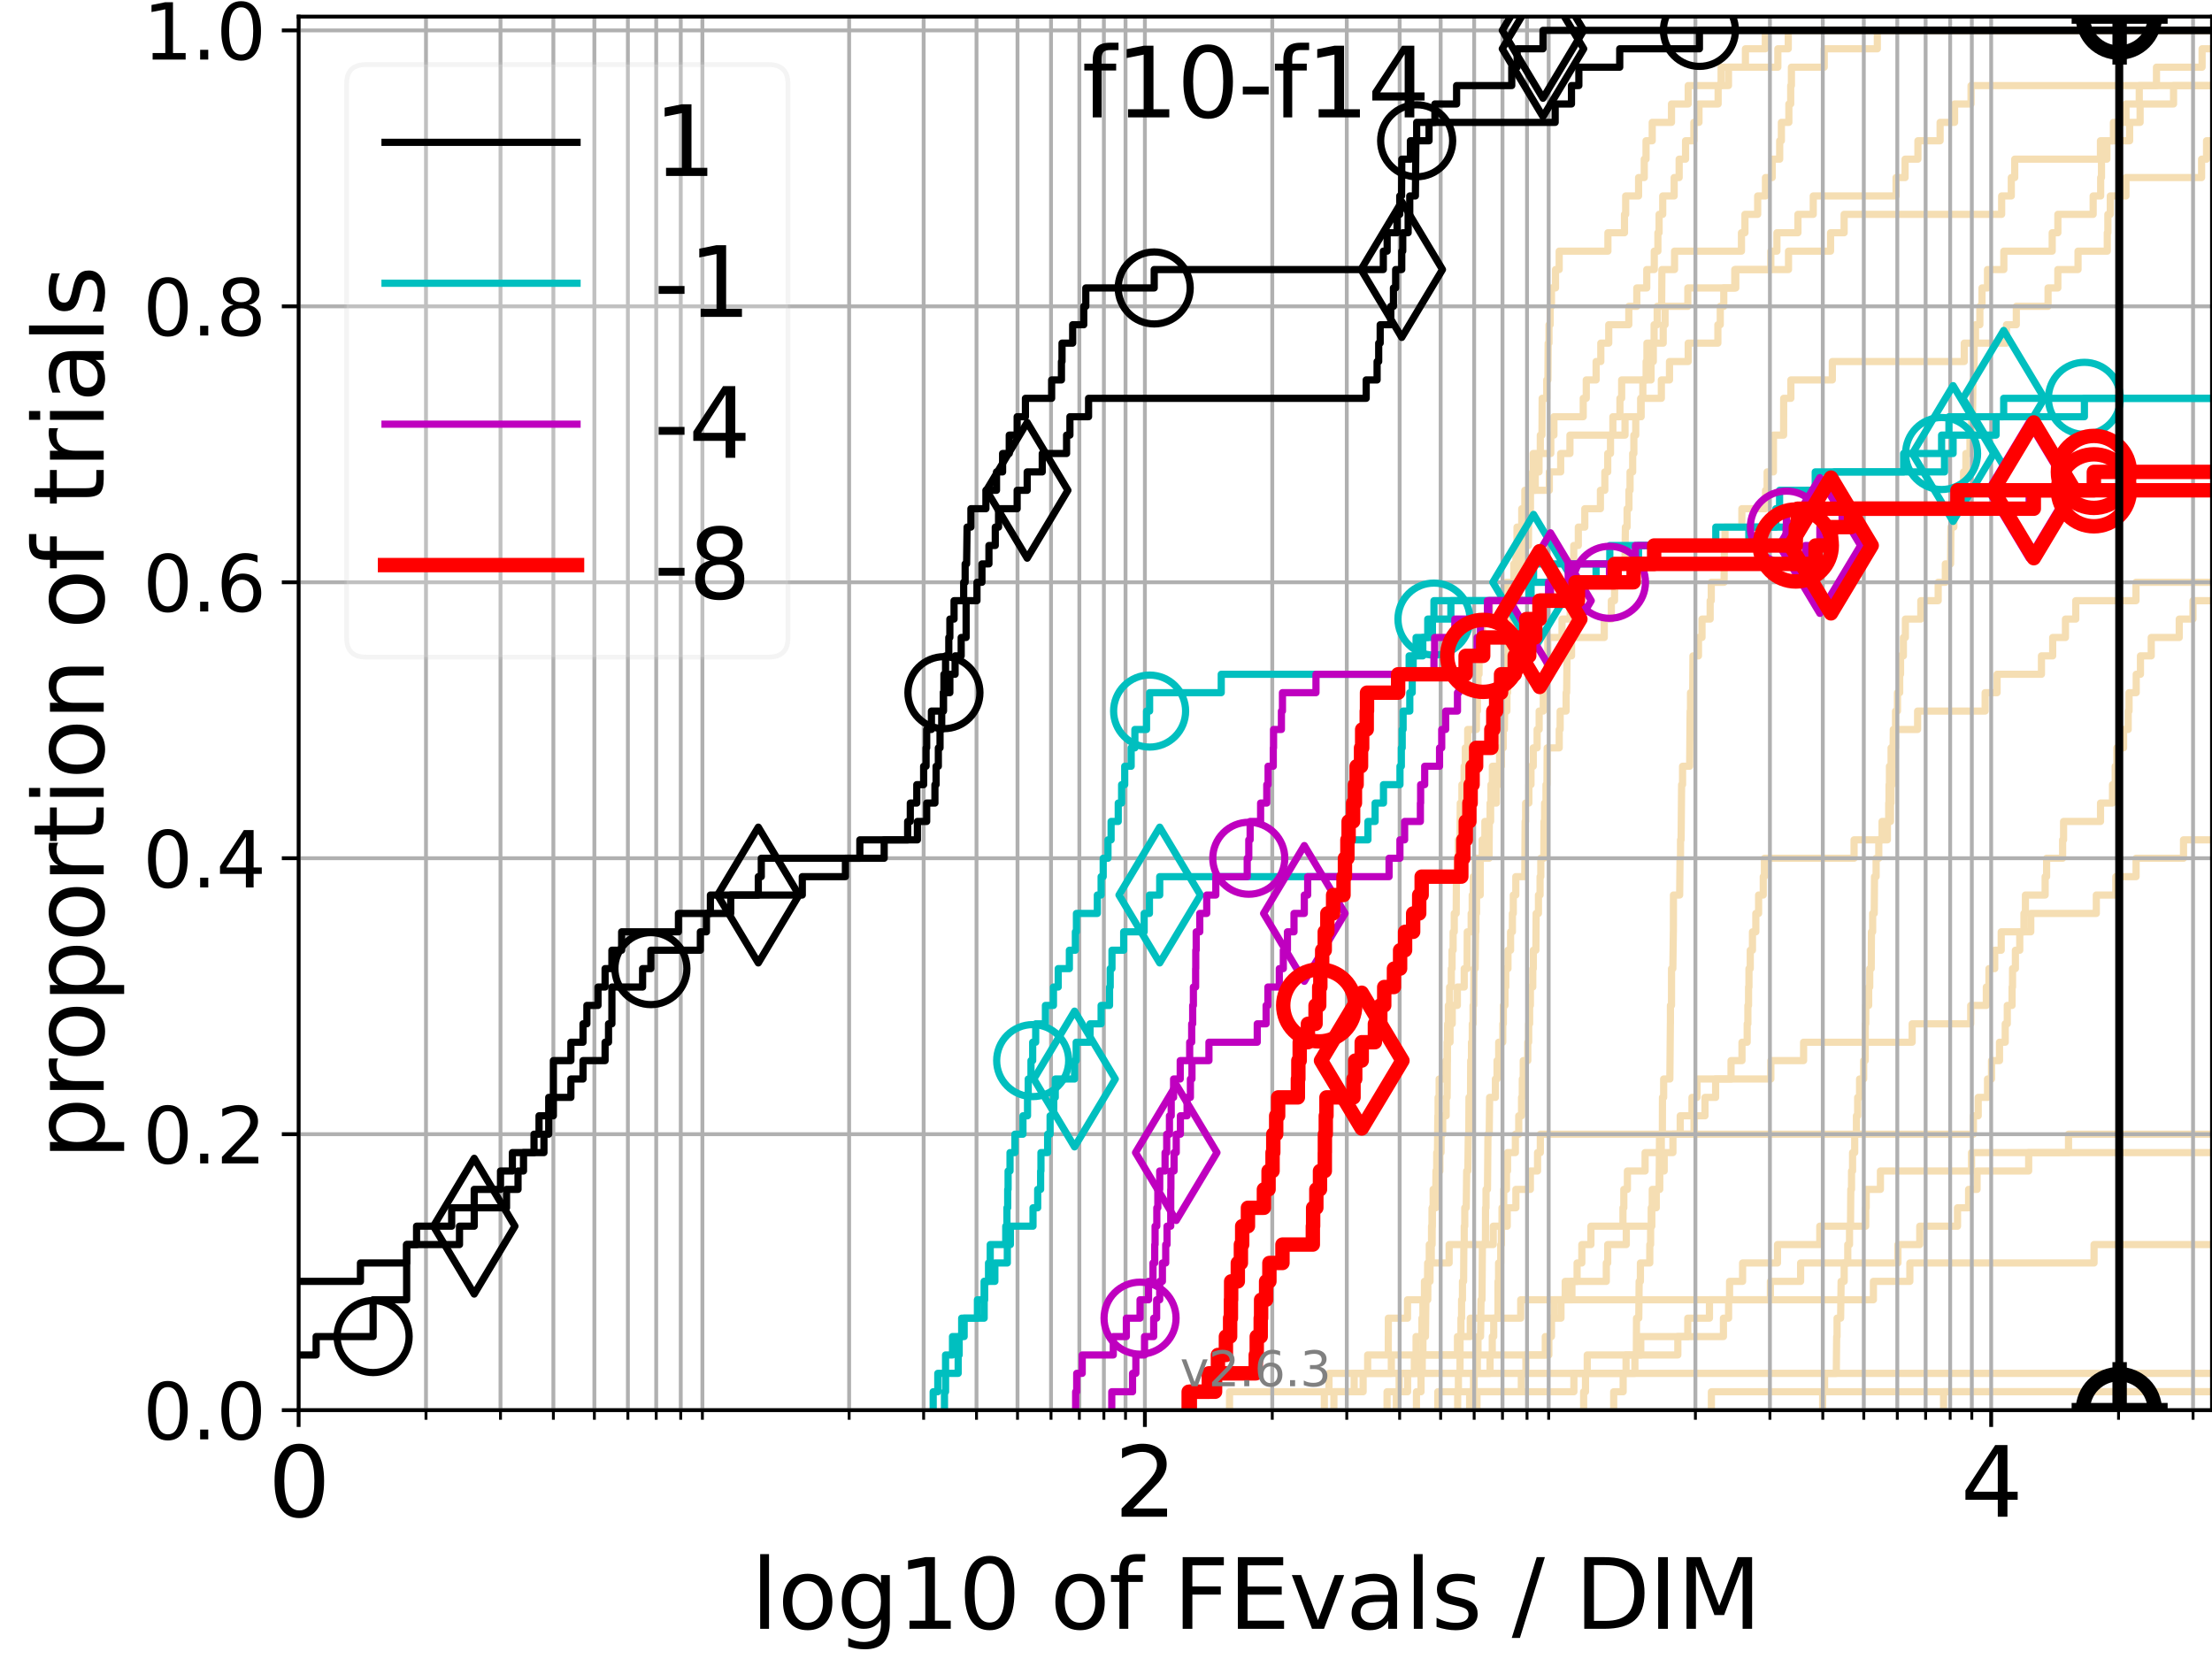 <?xml version="1.0" encoding="utf-8" standalone="no"?>
<!DOCTYPE svg PUBLIC "-//W3C//DTD SVG 1.1//EN"
  "http://www.w3.org/Graphics/SVG/1.1/DTD/svg11.dtd">
<svg xmlns:xlink="http://www.w3.org/1999/xlink" width="460.8pt" height="345.6pt" viewBox="0 0 460.8 345.6" xmlns="http://www.w3.org/2000/svg" version="1.1">
 <defs>
  <style type="text/css">*{stroke-linejoin: round; stroke-linecap: butt}</style>
 </defs>
 <g id="figure_1">
  <g id="patch_1">
   <path d="M 0 345.6 
L 460.8 345.6 
L 460.8 0 
L 0 0 
z
" style="fill: #ffffff"/>
  </g>
  <g id="axes_1">
   <g id="patch_2">
    <path d="M 62.208 293.76 
L 460.8 293.76 
L 460.8 3.456 
L 62.208 3.456 
z
" style="fill: #ffffff"/>
   </g>
   <g id="line2d_1">
    <path d="M 275.883 293.76 
L 275.883 289.928 
L 276.851 289.928 
L 276.851 286.095 
L 276.851 286.095 
L 276.851 286.095 
L 460.8 286.095 
" clip-path="url(#p9116613081)" style="fill: none; stroke: #f5deb3; stroke-width: 1.5; stroke-linecap: square"/>
   </g>
   <g id="line2d_2"/>
   <g id="line2d_3">
    <path d="M 329.9 293.76 
L 329.9 289.928 
L 330.288 289.928 
L 330.288 286.095 
L 330.652 286.095 
L 330.652 282.263 
L 341.803 282.263 
L 341.803 278.43 
L 359.023 278.43 
L 359.023 274.598 
L 360.098 274.598 
L 360.098 270.766 
L 360.302 270.766 
L 360.302 266.933 
L 363.012 266.933 
L 363.012 263.101 
L 370.284 263.101 
L 370.284 259.268 
L 379.091 259.268 
L 379.091 255.436 
L 388.663 255.436 
L 388.663 251.604 
L 388.765 251.604 
L 388.765 247.771 
L 391.725 247.771 
L 391.725 243.939 
L 410.703 243.939 
L 410.703 240.106 
L 410.703 240.106 
L 410.703 240.106 
L 460.8 240.106 
" clip-path="url(#p9116613081)" style="fill: none; stroke: #f5deb3; stroke-width: 1.5; stroke-linecap: square"/>
   </g>
   <g id="line2d_4">
    <path d="M 288.949 293.76 
L 288.949 289.928 
L 293.23 289.928 
L 293.23 286.095 
L 294.634 286.095 
L 294.634 282.263 
L 294.994 282.263 
L 294.994 278.43 
L 296.217 278.43 
L 296.217 274.598 
L 296.42 274.598 
L 296.42 270.766 
L 297.411 270.766 
L 297.411 266.933 
L 297.901 266.933 
L 297.901 263.101 
L 298.159 263.101 
L 298.159 259.268 
L 298.336 259.268 
L 298.368 251.604 
L 299.099 251.604 
L 299.154 243.939 
L 299.295 243.939 
L 299.295 240.106 
L 299.451 240.106 
L 299.529 232.442 
L 299.583 232.442 
L 299.583 228.609 
L 299.8 228.609 
L 299.8 224.777 
L 301.209 224.777 
L 301.209 220.944 
L 301.476 220.944 
L 301.476 217.112 
L 302.07 217.112 
L 302.07 213.28 
L 302.526 213.28 
L 302.526 209.447 
L 303.596 209.447 
L 303.596 205.615 
L 305.023 205.615 
L 305.023 201.782 
L 305.625 201.782 
L 305.658 194.118 
L 306.471 194.118 
L 306.471 190.285 
L 306.691 190.285 
L 306.691 186.453 
L 306.903 186.453 
L 306.903 182.621 
L 307.317 182.621 
L 307.317 178.788 
L 310.206 178.788 
L 310.247 171.123 
L 310.417 171.123 
L 310.417 167.291 
L 310.598 167.291 
L 310.598 163.459 
L 310.888 163.459 
L 310.888 159.626 
L 312.389 159.626 
L 312.389 155.794 
L 313.05 155.794 
L 313.05 151.961 
L 313.317 151.961 
L 313.317 148.129 
L 313.92 148.129 
L 313.92 144.297 
L 314.058 144.297 
L 314.058 140.464 
L 314.239 140.464 
L 314.239 136.632 
L 314.785 136.632 
L 314.785 132.799 
L 314.957 132.799 
L 314.957 128.967 
L 315.391 128.967 
L 315.391 125.135 
L 315.509 125.135 
L 315.509 121.302 
L 315.785 121.302 
L 315.8 113.637 
L 316.023 113.637 
L 316.023 109.805 
L 317.011 109.805 
L 317.011 105.973 
L 317.892 105.973 
L 317.892 102.14 
L 322.752 102.14 
L 322.752 98.308 
L 325.119 98.308 
L 325.119 94.475 
L 327.046 94.475 
L 327.046 90.643 
L 335.989 90.643 
L 335.989 86.811 
L 337.463 86.811 
L 337.463 82.978 
L 337.82 82.978 
L 337.82 79.146 
L 343.942 79.146 
L 343.942 75.313 
L 344.412 75.313 
L 344.412 71.481 
L 346.474 71.481 
L 346.474 67.649 
L 346.86 67.649 
L 346.86 63.816 
L 351.608 63.816 
L 351.608 59.984 
L 361.597 59.984 
L 361.597 56.151 
L 368.895 56.151 
L 368.895 52.319 
L 370.164 52.319 
L 370.164 48.487 
L 374.542 48.487 
L 374.542 44.654 
L 377.733 44.654 
L 377.733 40.822 
L 394.984 40.822 
L 394.984 36.989 
L 396.864 36.989 
L 396.864 33.157 
L 399.537 33.157 
L 399.537 29.325 
L 404.159 29.325 
L 404.159 25.492 
L 407.177 25.492 
L 407.177 21.66 
L 410.604 21.66 
L 410.604 17.827 
L 410.604 17.827 
L 460.8 17.827 
L 460.8 17.827 
" clip-path="url(#p9116613081)" style="fill: none; stroke: #f5deb3; stroke-width: 1.5; stroke-linecap: square"/>
   </g>
   <g id="line2d_5"/>
   <g id="line2d_6"/>
   <g id="line2d_7">
    <path d="M 306.152 293.76 
L 306.152 289.928 
L 306.96 289.928 
L 306.96 286.095 
L 307.753 286.095 
L 307.753 282.263 
L 307.89 282.263 
L 307.89 278.43 
L 308.424 278.43 
L 308.529 270.766 
L 308.725 270.766 
L 308.81 259.268 
L 309.445 259.268 
L 309.463 251.604 
L 309.565 251.604 
L 309.565 247.771 
L 309.869 247.771 
L 309.97 236.274 
L 310.229 236.274 
L 310.318 228.609 
L 311.518 228.609 
L 311.518 224.777 
L 311.864 224.777 
L 311.864 220.944 
L 312.206 220.944 
L 312.206 217.112 
L 313.056 217.112 
L 313.056 213.28 
L 313.176 213.28 
L 313.176 209.447 
L 313.517 209.447 
L 313.517 205.615 
L 313.679 205.615 
L 313.679 201.782 
L 314.138 201.782 
L 314.138 197.95 
L 314.681 197.95 
L 314.681 194.118 
L 315.061 194.118 
L 315.061 190.285 
L 315.247 190.285 
L 315.247 186.453 
L 315.769 186.453 
L 315.769 182.621 
L 317.636 182.621 
L 317.713 171.123 
L 317.815 171.123 
L 317.815 167.291 
L 318.493 167.291 
L 318.493 163.459 
L 318.931 163.459 
L 318.931 159.626 
L 319.406 159.626 
L 319.406 155.794 
L 320.212 155.794 
L 320.212 151.961 
L 320.635 151.961 
L 320.635 148.129 
L 321.49 148.129 
L 321.49 144.297 
L 321.7 144.297 
L 321.7 140.464 
L 322.249 140.464 
L 322.249 136.632 
L 322.442 136.632 
L 322.442 132.799 
L 325.397 132.799 
L 325.397 128.967 
L 327.088 128.967 
L 327.167 121.302 
L 327.573 121.302 
L 327.573 117.47 
L 327.841 117.47 
L 327.841 113.637 
L 328.794 113.637 
L 328.794 109.805 
L 330.142 109.805 
L 330.142 105.973 
L 333.396 105.973 
L 333.396 102.14 
L 334.313 102.14 
L 334.313 98.308 
L 334.919 98.308 
L 334.919 94.475 
L 335.497 94.475 
L 335.497 90.643 
L 338.522 90.643 
L 338.522 86.811 
L 341.798 86.811 
L 341.798 82.978 
L 346.091 82.978 
L 346.091 79.146 
L 347.788 79.146 
L 347.788 75.313 
L 351.686 75.313 
L 351.686 71.481 
L 357.865 71.481 
L 357.865 67.649 
L 358.362 67.649 
L 358.362 63.816 
L 359.095 63.816 
L 359.095 59.984 
L 361.384 59.984 
L 361.384 56.151 
L 372.579 56.151 
L 372.579 52.319 
L 381.337 52.319 
L 381.337 48.487 
L 384.166 48.487 
L 384.166 44.654 
L 416.978 44.654 
L 416.978 40.822 
L 418.99 40.822 
L 418.99 36.989 
L 419.704 36.989 
L 419.704 33.157 
L 437.562 33.157 
L 437.562 29.325 
L 443.642 29.325 
L 443.642 25.492 
L 445.821 25.492 
L 445.821 21.66 
L 452.79 21.66 
L 452.79 17.827 
L 461.8 17.827 
L 461.8 17.827 
" clip-path="url(#p9116613081)" style="fill: none; stroke: #f5deb3; stroke-width: 1.5; stroke-linecap: square"/>
   </g>
   <g id="line2d_8"/>
   <g id="line2d_9">
    <path d="M 303.659 293.76 
L 303.659 289.928 
L 303.812 289.928 
L 303.812 286.095 
L 304.145 286.095 
L 304.158 278.43 
L 304.344 278.43 
L 304.344 274.598 
L 304.474 274.598 
L 304.474 270.766 
L 304.658 270.766 
L 304.658 266.933 
L 304.895 266.933 
L 304.949 259.268 
L 305.023 259.268 
L 305.023 255.436 
L 305.138 255.436 
L 305.138 251.604 
L 305.439 251.604 
L 305.539 243.939 
L 305.777 243.939 
L 305.876 236.274 
L 305.975 236.274 
L 306.014 228.609 
L 306.334 228.609 
L 306.373 220.944 
L 306.535 220.944 
L 306.535 217.112 
L 306.703 217.112 
L 306.703 213.28 
L 306.864 213.28 
L 306.864 209.447 
L 306.999 209.447 
L 307.044 201.782 
L 307.305 201.782 
L 307.387 194.118 
L 307.463 194.118 
L 307.463 190.285 
L 307.595 190.285 
L 307.595 186.453 
L 308.356 186.453 
L 308.368 178.788 
L 308.767 178.788 
L 308.767 174.956 
L 309.325 174.956 
L 309.325 171.123 
L 310.511 171.123 
L 310.511 167.291 
L 311.723 167.291 
L 311.723 163.459 
L 312.195 163.459 
L 312.195 159.626 
L 312.754 159.626 
L 312.754 155.794 
L 313.154 155.794 
L 313.154 151.961 
L 313.388 151.961 
L 313.474 144.297 
L 313.722 144.297 
L 313.722 140.464 
L 313.973 140.464 
L 313.973 136.632 
L 314.149 136.632 
L 314.149 132.799 
L 314.858 132.799 
L 314.858 128.967 
L 315.17 128.967 
L 315.17 125.135 
L 316.42 125.135 
L 316.42 121.302 
L 316.803 121.302 
L 316.803 117.47 
L 317.256 117.47 
L 317.29 109.805 
L 317.442 109.805 
L 317.442 105.973 
L 317.655 105.973 
L 317.655 102.14 
L 319.258 102.14 
L 319.258 98.308 
L 319.383 98.308 
L 319.383 94.475 
L 323.056 94.475 
L 323.056 90.643 
L 323.711 90.643 
L 323.711 86.811 
L 329.815 86.811 
L 329.815 82.978 
L 330.448 82.978 
L 330.448 79.146 
L 332.5 79.146 
L 332.5 75.313 
L 333.479 75.313 
L 333.479 71.481 
L 335.131 71.481 
L 335.131 67.649 
L 339.309 67.649 
L 339.309 63.816 
L 340.977 63.816 
L 340.977 59.984 
L 343.052 59.984 
L 343.052 56.151 
L 344.614 56.151 
L 344.614 52.319 
L 345.37 52.319 
L 345.37 48.487 
L 345.621 48.487 
L 345.621 44.654 
L 346.376 44.654 
L 346.376 40.822 
L 348.76 40.822 
L 348.76 36.989 
L 349.799 36.989 
L 349.799 33.157 
L 351.131 33.157 
L 351.131 29.325 
L 352.864 29.325 
L 352.864 25.492 
L 353.93 25.492 
L 353.93 21.66 
L 357.918 21.66 
L 357.918 17.827 
L 358.54 17.827 
L 358.54 13.995 
L 370.36 13.995 
L 370.36 10.163 
L 372.529 10.163 
L 372.529 6.33 
L 372.529 6.33 
L 460.8 6.33 
L 460.8 6.33 
" clip-path="url(#p9116613081)" style="fill: none; stroke: #f5deb3; stroke-width: 1.5; stroke-linecap: square"/>
   </g>
   <g id="line2d_10"/>
   <g id="line2d_11">
    <path clip-path="url(#p9116613081)" style="fill: none; stroke: #f5deb3; stroke-width: 1.5; stroke-linecap: square"/>
   </g>
   <g id="line2d_12">
    <path d="M 256.135 293.76 
L 256.135 289.928 
L 283.964 289.928 
L 283.964 286.095 
L 289.84 286.095 
L 289.84 282.263 
L 303.617 282.263 
L 303.617 278.43 
L 306.289 278.43 
L 306.289 274.598 
L 316.793 274.598 
L 316.793 270.766 
L 390.266 270.766 
L 390.266 266.933 
L 397.857 266.933 
L 397.857 263.101 
L 436.228 263.101 
L 436.228 259.268 
L 436.228 259.268 
L 436.228 259.268 
L 460.8 259.268 
" clip-path="url(#p9116613081)" style="fill: none; stroke: #f5deb3; stroke-width: 1.5; stroke-linecap: square"/>
   </g>
   <g id="line2d_13"/>
   <g id="line2d_14">
    <path d="M 404.88 293.76 
L 404.88 289.928 
L 404.88 289.928 
L 404.88 289.928 
L 460.8 289.928 
" clip-path="url(#p9116613081)" style="fill: none; stroke: #f5deb3; stroke-width: 1.5; stroke-linecap: square"/>
   </g>
   <g id="line2d_15"/>
   <g id="line2d_16">
    <path clip-path="url(#p9116613081)" style="fill: none; stroke: #f5deb3; stroke-width: 1.5; stroke-linecap: square"/>
   </g>
   <g id="line2d_17">
    <path d="M 379.686 293.76 
L 379.686 289.928 
L 380.092 289.928 
L 380.092 286.095 
L 382.531 286.095 
L 382.612 278.43 
L 382.694 278.43 
L 382.694 274.598 
L 383.436 274.598 
L 383.538 266.933 
L 384.177 266.933 
L 384.177 263.101 
L 384.923 263.101 
L 384.923 259.268 
L 385.289 259.268 
L 385.289 255.436 
L 385.493 255.436 
L 385.555 247.771 
L 385.707 247.771 
L 385.707 243.939 
L 385.924 243.939 
L 385.924 240.106 
L 386.37 240.106 
L 386.37 236.274 
L 386.731 236.274 
L 386.731 232.442 
L 386.986 232.442 
L 386.986 228.609 
L 387.382 228.609 
L 387.382 224.777 
L 388.235 224.777 
L 388.235 220.944 
L 388.558 220.944 
L 388.572 213.28 
L 388.676 213.28 
L 388.676 209.447 
L 389.28 209.447 
L 389.28 205.615 
L 389.501 205.615 
L 389.501 201.782 
L 389.81 201.782 
L 389.854 194.118 
L 390.11 194.118 
L 390.11 190.285 
L 390.437 190.285 
L 390.497 182.621 
L 390.828 182.621 
L 390.828 178.788 
L 391.385 178.788 
L 391.385 174.956 
L 392.07 174.956 
L 392.07 171.123 
L 393.829 171.123 
L 393.829 167.291 
L 393.943 167.291 
L 393.943 163.459 
L 394.208 163.459 
L 394.208 159.626 
L 394.339 159.626 
L 394.409 151.961 
L 394.878 151.961 
L 394.878 148.129 
L 395.28 148.129 
L 395.28 144.297 
L 395.741 144.297 
L 395.741 140.464 
L 395.92 140.464 
L 395.92 136.632 
L 396.511 136.632 
L 396.511 132.799 
L 396.926 132.799 
L 396.926 128.967 
L 400.141 128.967 
L 400.141 125.135 
L 403.759 125.135 
L 403.759 121.302 
L 405.248 121.302 
L 405.248 117.47 
L 406.346 117.47 
L 406.411 109.805 
L 407.023 109.805 
L 407.023 105.973 
L 407.957 105.973 
L 407.957 102.14 
L 409.047 102.14 
L 409.047 98.308 
L 409.529 98.308 
L 409.529 94.475 
L 410.382 94.475 
L 410.382 90.643 
L 410.709 90.643 
L 410.709 86.811 
L 410.915 86.811 
L 411.001 79.146 
L 411.217 79.146 
L 411.255 71.481 
L 411.532 71.481 
L 411.532 67.649 
L 412.439 67.649 
L 412.439 63.816 
L 412.888 63.816 
L 412.888 59.984 
L 414.034 59.984 
L 414.034 56.151 
L 417.436 56.151 
L 417.436 52.319 
L 427.51 52.319 
L 427.51 48.487 
L 428.692 48.487 
L 428.692 44.654 
L 436.042 44.654 
L 436.042 40.822 
L 437.608 40.822 
L 437.608 36.989 
L 437.777 36.989 
L 437.777 33.157 
L 438.901 33.157 
L 438.901 29.325 
L 440.267 29.325 
L 440.267 25.492 
L 442.883 25.492 
L 442.883 21.66 
L 445.646 21.66 
L 445.646 17.827 
L 449.235 17.827 
L 449.235 13.995 
L 458.736 13.995 
L 458.736 10.163 
L 461.457 10.163 
L 461.457 6.33 
L 461.457 6.33 
" clip-path="url(#p9116613081)" style="fill: none; stroke: #f5deb3; stroke-width: 1.5; stroke-linecap: square"/>
   </g>
   <g id="line2d_18">
    <path d="M 277.877 293.76 
L 277.877 289.928 
L 282.098 289.928 
L 282.098 286.095 
L 284.909 286.095 
L 284.909 282.263 
L 289.204 282.263 
L 289.204 278.43 
L 289.214 278.43 
L 289.214 274.598 
L 293.212 274.598 
L 293.212 270.766 
L 296.739 270.766 
L 296.739 266.933 
L 297.542 266.933 
L 297.542 263.101 
L 301.881 263.101 
L 301.881 259.268 
L 311.067 259.268 
L 311.067 255.436 
L 313.984 255.436 
L 313.984 251.604 
L 315.785 251.604 
L 315.785 247.771 
L 318.805 247.771 
L 318.805 243.939 
L 320.302 243.939 
L 320.302 240.106 
L 320.881 240.106 
L 320.881 236.274 
L 352.897 236.274 
L 352.897 232.442 
L 355.182 232.442 
L 355.182 228.609 
L 357.397 228.609 
L 357.397 224.777 
L 360.606 224.777 
L 360.606 220.944 
L 362.89 220.944 
L 362.89 217.112 
L 363.97 217.112 
L 363.97 213.28 
L 364.117 213.28 
L 364.117 209.447 
L 364.256 209.447 
L 364.256 205.615 
L 364.342 205.615 
L 364.342 201.782 
L 364.61 201.782 
L 364.61 197.95 
L 365.069 197.95 
L 365.069 194.118 
L 365.772 194.118 
L 365.772 190.285 
L 366.349 190.285 
L 366.349 186.453 
L 367.318 186.453 
L 367.318 182.621 
L 367.562 182.621 
L 367.562 178.788 
L 386.236 178.788 
L 386.236 174.956 
L 393.18 174.956 
L 393.18 171.123 
L 393.452 171.123 
L 393.452 167.291 
L 393.518 167.291 
L 393.518 163.459 
L 393.603 163.459 
L 393.603 159.626 
L 393.951 159.626 
L 393.951 155.794 
L 394.853 155.794 
L 394.853 151.961 
L 399.475 151.961 
L 399.475 148.129 
L 413.543 148.129 
L 413.543 144.297 
L 416.03 144.297 
L 416.03 140.464 
L 425.27 140.464 
L 425.27 136.632 
L 427.612 136.632 
L 427.612 132.799 
L 430.274 132.799 
L 430.274 128.967 
L 432.422 128.967 
L 432.422 125.135 
L 444.966 125.135 
L 444.966 121.302 
L 444.966 121.302 
L 444.966 121.302 
L 460.8 121.302 
" clip-path="url(#p9116613081)" style="fill: none; stroke: #f5deb3; stroke-width: 1.5; stroke-linecap: square"/>
   </g>
   <g id="line2d_19"/>
   <g id="line2d_20">
    <path d="M 307.683 293.76 
L 307.683 289.928 
L 327.871 289.928 
L 327.871 286.095 
L 340.58 286.095 
L 340.58 282.263 
L 349.522 282.263 
L 349.522 278.43 
L 351.594 278.43 
L 351.594 274.598 
L 356.11 274.598 
L 356.11 270.766 
L 368.805 270.766 
L 368.805 266.933 
L 375.1 266.933 
L 375.1 263.101 
L 395.371 263.101 
L 395.371 259.268 
L 399.922 259.268 
L 399.922 255.436 
L 407.787 255.436 
L 407.787 251.604 
L 410.095 251.604 
L 410.095 247.771 
L 411.859 247.771 
L 411.859 243.939 
L 422.608 243.939 
L 422.608 240.106 
L 430.909 240.106 
L 430.909 236.274 
L 430.909 236.274 
L 430.909 236.274 
L 460.8 236.274 
" clip-path="url(#p9116613081)" style="fill: none; stroke: #f5deb3; stroke-width: 1.5; stroke-linecap: square"/>
   </g>
   <g id="line2d_21"/>
   <g id="line2d_22">
    <path d="M 290.887 293.76 
L 290.887 289.928 
L 291.467 289.928 
L 291.467 286.095 
L 295.851 286.095 
L 295.851 282.263 
L 321.913 282.263 
L 321.913 278.43 
L 323.17 278.43 
L 323.17 274.598 
L 323.723 274.598 
L 323.723 270.766 
L 327.464 270.766 
L 327.464 266.933 
L 334.622 266.933 
L 334.622 263.101 
L 334.916 263.101 
L 334.916 259.268 
L 338.783 259.268 
L 338.783 255.436 
L 344.103 255.436 
L 344.103 251.604 
L 345.031 251.604 
L 345.031 247.771 
L 345.751 247.771 
L 345.751 243.939 
L 346.681 243.939 
L 346.681 240.106 
L 348.502 240.106 
L 348.502 236.274 
L 350.02 236.274 
L 350.02 232.442 
L 352.474 232.442 
L 352.474 228.609 
L 353.522 228.609 
L 353.522 224.777 
L 368.902 224.777 
L 368.902 220.944 
L 375.721 220.944 
L 375.721 217.112 
L 398.338 217.112 
L 398.338 213.28 
L 410.54 213.28 
L 410.54 209.447 
L 413.788 209.447 
L 413.788 205.615 
L 414.334 205.615 
L 414.334 201.782 
L 415.537 201.782 
L 415.537 197.95 
L 416.887 197.95 
L 416.887 194.118 
L 423.045 194.118 
L 423.045 190.285 
L 436.7 190.285 
L 436.7 186.453 
L 440.768 186.453 
L 440.768 182.621 
L 444.985 182.621 
L 444.985 178.788 
L 454.864 178.788 
L 454.864 174.956 
L 461.8 174.956 
" clip-path="url(#p9116613081)" style="fill: none; stroke: #f5deb3; stroke-width: 1.5; stroke-linecap: square"/>
   </g>
   <g id="line2d_23">
    <path clip-path="url(#p9116613081)" style="fill: none; stroke: #f5deb3; stroke-width: 1.5; stroke-linecap: square"/>
   </g>
   <g id="line2d_24">
    <path d="M 306.302 293.76 
L 306.302 289.928 
L 307.088 289.928 
L 307.088 286.095 
L 310.405 286.095 
L 310.405 282.263 
L 310.865 282.263 
L 310.865 278.43 
L 311.17 278.43 
L 311.17 274.598 
L 312.055 274.598 
L 312.06 266.933 
L 312.178 266.933 
L 312.178 263.101 
L 312.628 263.101 
L 312.628 259.268 
L 312.76 259.268 
L 312.76 255.436 
L 312.897 255.436 
L 312.897 251.604 
L 313.252 251.604 
L 313.252 247.771 
L 313.829 247.771 
L 313.829 243.939 
L 314.048 243.939 
L 314.048 240.106 
L 315.678 240.106 
L 315.678 236.274 
L 316.38 236.274 
L 316.38 232.442 
L 316.966 232.442 
L 316.966 228.609 
L 317.124 228.609 
L 317.124 224.777 
L 317.32 224.777 
L 317.32 220.944 
L 318.265 220.944 
L 318.265 217.112 
L 318.451 217.112 
L 318.451 213.28 
L 318.649 213.28 
L 318.649 209.447 
L 318.809 209.447 
L 318.809 205.615 
L 319.304 205.615 
L 319.304 201.782 
L 319.42 201.782 
L 319.42 197.95 
L 319.953 197.95 
L 320.007 190.285 
L 320.487 190.285 
L 320.487 186.453 
L 320.823 186.453 
L 320.823 182.621 
L 320.978 182.621 
L 320.978 178.788 
L 321.608 178.788 
L 321.634 171.123 
L 321.765 171.123 
L 321.765 167.291 
L 322.06 167.291 
L 322.06 163.459 
L 322.258 163.459 
L 322.305 155.794 
L 324.815 155.794 
L 324.815 151.961 
L 325.007 151.961 
L 325.007 148.129 
L 326.25 148.129 
L 326.25 144.297 
L 326.362 144.297 
L 326.443 136.632 
L 327.382 136.632 
L 327.382 132.799 
L 334.196 132.799 
L 334.196 128.967 
L 335.67 128.967 
L 335.67 125.135 
L 336.333 125.135 
L 336.401 117.47 
L 338.491 117.47 
L 338.601 109.805 
L 338.952 109.805 
L 338.952 105.973 
L 339.339 105.973 
L 339.339 102.14 
L 339.569 102.14 
L 339.569 98.308 
L 340.114 98.308 
L 340.114 94.475 
L 340.364 94.475 
L 340.364 90.643 
L 340.755 90.643 
L 340.755 86.811 
L 341.867 86.811 
L 341.867 82.978 
L 342.233 82.978 
L 342.233 79.146 
L 342.918 79.146 
L 342.918 75.313 
L 343.087 75.313 
L 343.087 71.481 
L 344.578 71.481 
L 344.578 67.649 
L 345.22 67.649 
L 345.22 63.816 
L 346.151 63.816 
L 346.208 56.151 
L 348.838 56.151 
L 348.838 52.319 
L 362.777 52.319 
L 362.777 48.487 
L 363.503 48.487 
L 363.503 44.654 
L 366.155 44.654 
L 366.155 40.822 
L 367.778 40.822 
L 367.778 36.989 
L 369.18 36.989 
L 369.18 33.157 
L 370.742 33.157 
L 370.742 29.325 
L 371.095 29.325 
L 371.095 25.492 
L 372.653 25.492 
L 372.653 21.66 
L 373.037 21.66 
L 373.037 17.827 
L 373.183 17.827 
L 373.183 13.995 
L 380.019 13.995 
L 380.019 10.163 
L 391.082 10.163 
L 391.082 6.33 
L 391.082 6.33 
L 460.8 6.33 
L 460.8 6.33 
" clip-path="url(#p9116613081)" style="fill: none; stroke: #f5deb3; stroke-width: 1.5; stroke-linecap: square"/>
   </g>
   <g id="line2d_25"/>
   <g id="line2d_26">
    <path d="M 336.16 293.76 
L 336.16 289.928 
L 338.133 289.928 
L 338.133 286.095 
L 338.735 286.095 
L 338.735 282.263 
L 340.879 282.263 
L 340.916 274.598 
L 341.388 274.598 
L 341.466 266.933 
L 341.725 266.933 
L 341.725 263.101 
L 343.681 263.101 
L 343.681 259.268 
L 343.855 259.268 
L 343.855 255.436 
L 343.986 255.436 
L 343.986 251.604 
L 344.197 251.604 
L 344.197 247.771 
L 345.632 247.771 
L 345.707 236.274 
L 346.303 236.274 
L 346.323 228.609 
L 346.57 228.609 
L 346.57 224.777 
L 347.86 224.777 
L 347.968 213.28 
L 347.981 213.28 
L 347.981 209.447 
L 348.206 209.447 
L 348.213 201.782 
L 348.484 201.782 
L 348.588 194.118 
L 348.599 194.118 
L 348.612 186.453 
L 349.901 186.453 
L 349.985 178.788 
L 350.082 178.788 
L 350.082 174.956 
L 350.205 174.956 
L 350.312 163.459 
L 350.508 163.459 
L 350.508 159.626 
L 351.985 159.626 
L 352.082 148.129 
L 352.163 148.129 
L 352.163 144.297 
L 352.618 144.297 
L 352.672 136.632 
L 353.823 136.632 
L 353.823 132.799 
L 354.561 132.799 
L 354.561 128.967 
L 356.257 128.967 
L 356.257 125.135 
L 356.488 125.135 
L 356.488 121.302 
L 359.158 121.302 
L 359.222 113.637 
L 359.352 113.637 
L 359.352 109.805 
L 362.862 109.805 
L 362.862 105.973 
L 367.797 105.973 
L 367.797 102.14 
L 368.127 102.14 
L 368.127 98.308 
L 369.435 98.308 
L 369.449 90.643 
L 371.56 90.643 
L 371.575 82.978 
L 373.073 82.978 
L 373.073 79.146 
L 381.706 79.146 
L 381.706 75.313 
L 409.195 75.313 
L 409.195 71.481 
L 417.991 71.481 
L 417.991 67.649 
L 420.032 67.649 
L 420.032 63.816 
L 426.646 63.816 
L 426.646 59.984 
L 428.686 59.984 
L 428.686 56.151 
L 432.891 56.151 
L 432.891 52.319 
L 438.987 52.319 
L 438.987 48.487 
L 439.108 48.487 
L 439.108 44.654 
L 439.614 44.654 
L 439.614 40.822 
L 442.877 40.822 
L 442.877 36.989 
L 458.632 36.989 
L 458.632 33.157 
L 459.664 33.157 
L 459.664 29.325 
L 461.8 29.325 
L 461.8 29.325 
" clip-path="url(#p9116613081)" style="fill: none; stroke: #f5deb3; stroke-width: 1.5; stroke-linecap: square"/>
   </g>
   <g id="line2d_27">
    <path d="M 299.521 293.76 
L 299.521 289.928 
L 316.922 289.928 
L 316.922 286.095 
L 317.872 286.095 
L 317.872 282.263 
L 322.655 282.263 
L 322.655 278.43 
L 323.149 278.43 
L 323.149 274.598 
L 325.179 274.598 
L 325.179 270.766 
L 326.06 270.766 
L 326.06 266.933 
L 328.536 266.933 
L 328.536 263.101 
L 329.525 263.101 
L 329.525 259.268 
L 331.42 259.268 
L 331.42 255.436 
L 338.093 255.436 
L 338.093 251.604 
L 338.272 251.604 
L 338.272 247.771 
L 339.019 247.771 
L 339.019 243.939 
L 342.702 243.939 
L 342.702 240.106 
L 346.077 240.106 
L 346.077 236.274 
L 411.095 236.274 
L 411.095 232.442 
L 412.095 232.442 
L 412.095 228.609 
L 414.038 228.609 
L 414.038 224.777 
L 414.871 224.777 
L 414.871 220.944 
L 416.534 220.944 
L 416.534 217.112 
L 417.726 217.112 
L 417.726 213.28 
L 418.154 213.28 
L 418.154 209.447 
L 419.153 209.447 
L 419.153 205.615 
L 419.247 205.615 
L 419.247 201.782 
L 419.846 201.782 
L 419.846 197.95 
L 420.752 197.95 
L 420.752 194.118 
L 421.624 194.118 
L 421.624 190.285 
L 421.931 190.285 
L 421.931 186.453 
L 426.04 186.453 
L 426.04 182.621 
L 426.346 182.621 
L 426.346 178.788 
L 429.682 178.788 
L 429.682 174.956 
L 429.882 174.956 
L 429.882 171.123 
L 437.575 171.123 
L 437.575 167.291 
L 440.074 167.291 
L 440.074 163.459 
L 440.634 163.459 
L 440.634 159.626 
L 440.967 159.626 
L 440.967 155.794 
L 442.381 155.794 
L 442.381 151.961 
L 443.343 151.961 
L 443.343 148.129 
L 443.521 148.129 
L 443.521 144.297 
L 445.012 144.297 
L 445.012 140.464 
L 445.896 140.464 
L 445.896 136.632 
L 448.141 136.632 
L 448.141 132.799 
L 453.977 132.799 
L 453.977 128.967 
L 456.836 128.967 
L 456.836 125.135 
L 461.8 125.135 
" clip-path="url(#p9116613081)" style="fill: none; stroke: #f5deb3; stroke-width: 1.5; stroke-linecap: square"/>
   </g>
   <g id="line2d_28">
    <path d="M 295.073 293.76 
L 295.073 289.928 
L 296.022 289.928 
L 296.022 286.095 
L 296.277 286.095 
L 296.277 282.263 
L 296.42 282.263 
L 296.42 278.43 
L 296.948 278.43 
L 297.039 270.766 
L 297.353 270.766 
L 297.411 263.101 
L 297.746 263.101 
L 297.746 259.268 
L 298.216 259.268 
L 298.216 255.436 
L 298.36 255.436 
L 298.36 251.604 
L 298.552 251.604 
L 298.552 247.771 
L 299.146 247.771 
L 299.146 243.939 
L 299.954 243.939 
L 299.954 240.106 
L 300.199 240.106 
L 300.199 236.274 
L 300.541 236.274 
L 300.541 232.442 
L 301.261 232.442 
L 301.261 228.609 
L 301.462 228.609 
L 301.572 213.28 
L 301.712 213.28 
L 301.712 209.447 
L 301.983 209.447 
L 301.983 205.615 
L 302.338 205.615 
L 302.338 201.782 
L 302.49 201.782 
L 302.49 197.95 
L 302.712 197.95 
L 302.712 194.118 
L 302.948 194.118 
L 302.948 190.285 
L 303.351 190.285 
L 303.4 182.621 
L 303.561 182.621 
L 303.561 178.788 
L 303.771 178.788 
L 303.771 174.956 
L 304.145 174.956 
L 304.2 167.291 
L 304.542 167.291 
L 304.542 163.459 
L 305.003 163.459 
L 305.003 159.626 
L 305.252 159.626 
L 305.252 155.794 
L 305.751 155.794 
L 305.751 151.961 
L 307.57 151.961 
L 307.57 148.129 
L 307.771 148.129 
L 307.771 144.297 
L 307.89 144.297 
L 307.89 140.464 
L 308.115 140.464 
L 308.115 136.632 
L 308.424 136.632 
L 308.424 132.799 
L 308.816 132.799 
L 308.816 128.967 
L 310.341 128.967 
L 310.341 125.135 
L 313.791 125.135 
L 313.791 121.302 
L 315.36 121.302 
L 315.36 117.47 
L 316.704 117.47 
L 316.704 113.637 
L 318.403 113.637 
L 318.455 105.973 
L 318.823 105.973 
L 318.823 102.14 
L 319.82 102.14 
L 319.82 98.308 
L 320.608 98.308 
L 320.608 94.475 
L 320.876 94.475 
L 320.876 90.643 
L 321.226 90.643 
L 321.262 82.978 
L 322.215 82.978 
L 322.215 79.146 
L 322.463 79.146 
L 322.51 71.481 
L 322.685 71.481 
L 322.685 67.649 
L 322.934 67.649 
L 322.934 63.816 
L 323.199 63.816 
L 323.199 59.984 
L 324.044 59.984 
L 324.044 56.151 
L 324.807 56.151 
L 324.807 52.319 
L 334.959 52.319 
L 334.959 48.487 
L 338.41 48.487 
L 338.41 44.654 
L 338.657 44.654 
L 338.657 40.822 
L 341.346 40.822 
L 341.346 36.989 
L 342.528 36.989 
L 342.528 33.157 
L 342.9 33.157 
L 342.9 29.325 
L 344.188 29.325 
L 344.188 25.492 
L 348.202 25.492 
L 348.202 21.66 
L 351.686 21.66 
L 351.686 17.827 
L 360.074 17.827 
L 360.074 13.995 
L 363.604 13.995 
L 363.604 10.163 
L 367.751 10.163 
L 367.751 6.33 
L 367.751 6.33 
L 460.8 6.33 
L 460.8 6.33 
" clip-path="url(#p9116613081)" style="fill: none; stroke: #f5deb3; stroke-width: 1.5; stroke-linecap: square"/>
   </g>
   <g id="line2d_29">
    <path d="M 356.514 293.76 
L 356.514 289.928 
L 356.514 289.928 
L 356.514 289.928 
L 460.8 289.928 
" clip-path="url(#p9116613081)" style="fill: none; stroke: #f5deb3; stroke-width: 1.5; stroke-linecap: square"/>
   </g>
   <g id="line2d_30"/>
   <g id="matplotlib.axis_1">
    <g id="xtick_1">
     <g id="line2d_31">
      <path d="M 62.208 293.76 
L 62.208 3.456 
" clip-path="url(#p9116613081)" style="fill: none; stroke: #b0b0b0; stroke-width: 0.8; stroke-linecap: square"/>
     </g>
     <g id="line2d_32">
      <defs>
       <path id="m9845280ebd" d="M 0 0 
L 0 3.5 
" style="stroke: #000000; stroke-width: 0.8"/>
      </defs>
      <g>
       <use xlink:href="#m9845280ebd" x="62.208" y="293.76" style="stroke: #000000; stroke-width: 0.8"/>
      </g>
     </g>
     <g id="text_1">
      <!-- 0 -->
      <g transform="translate(55.846 315.957) scale(0.2 -0.2)">
       <defs>
        <path id="DejaVuSans-30" d="M 2034 4250 
Q 1547 4250 1301 3770 
Q 1056 3291 1056 2328 
Q 1056 1369 1301 889 
Q 1547 409 2034 409 
Q 2525 409 2770 889 
Q 3016 1369 3016 2328 
Q 3016 3291 2770 3770 
Q 2525 4250 2034 4250 
z
M 2034 4750 
Q 2819 4750 3233 4129 
Q 3647 3509 3647 2328 
Q 3647 1150 3233 529 
Q 2819 -91 2034 -91 
Q 1250 -91 836 529 
Q 422 1150 422 2328 
Q 422 3509 836 4129 
Q 1250 4750 2034 4750 
z
" transform="scale(0.016)"/>
       </defs>
       <use xlink:href="#DejaVuSans-30"/>
      </g>
     </g>
    </g>
    <g id="xtick_2">
     <g id="line2d_33">
      <path d="M 238.503 293.76 
L 238.503 3.456 
" clip-path="url(#p9116613081)" style="fill: none; stroke: #b0b0b0; stroke-width: 0.8; stroke-linecap: square"/>
     </g>
     <g id="line2d_34">
      <g>
       <use xlink:href="#m9845280ebd" x="238.503" y="293.76" style="stroke: #000000; stroke-width: 0.8"/>
      </g>
     </g>
     <g id="text_2">
      <!-- 2 -->
      <g transform="translate(232.14 315.957) scale(0.2 -0.2)">
       <defs>
        <path id="DejaVuSans-32" d="M 1228 531 
L 3431 531 
L 3431 0 
L 469 0 
L 469 531 
Q 828 903 1448 1529 
Q 2069 2156 2228 2338 
Q 2531 2678 2651 2914 
Q 2772 3150 2772 3378 
Q 2772 3750 2511 3984 
Q 2250 4219 1831 4219 
Q 1534 4219 1204 4116 
Q 875 4013 500 3803 
L 500 4441 
Q 881 4594 1212 4672 
Q 1544 4750 1819 4750 
Q 2544 4750 2975 4387 
Q 3406 4025 3406 3419 
Q 3406 3131 3298 2873 
Q 3191 2616 2906 2266 
Q 2828 2175 2409 1742 
Q 1991 1309 1228 531 
z
" transform="scale(0.016)"/>
       </defs>
       <use xlink:href="#DejaVuSans-32"/>
      </g>
     </g>
    </g>
    <g id="xtick_3">
     <g id="line2d_35">
      <path d="M 414.797 293.76 
L 414.797 3.456 
" clip-path="url(#p9116613081)" style="fill: none; stroke: #b0b0b0; stroke-width: 0.8; stroke-linecap: square"/>
     </g>
     <g id="line2d_36">
      <g>
       <use xlink:href="#m9845280ebd" x="414.797" y="293.76" style="stroke: #000000; stroke-width: 0.8"/>
      </g>
     </g>
     <g id="text_3">
      <!-- 4 -->
      <g transform="translate(408.435 315.957) scale(0.2 -0.2)">
       <defs>
        <path id="DejaVuSans-34" d="M 2419 4116 
L 825 1625 
L 2419 1625 
L 2419 4116 
z
M 2253 4666 
L 3047 4666 
L 3047 1625 
L 3713 1625 
L 3713 1100 
L 3047 1100 
L 3047 0 
L 2419 0 
L 2419 1100 
L 313 1100 
L 313 1709 
L 2253 4666 
z
" transform="scale(0.016)"/>
       </defs>
       <use xlink:href="#DejaVuSans-34"/>
      </g>
     </g>
    </g>
    <g id="xtick_4">
     <g id="line2d_37">
      <path d="M 88.743 293.76 
L 88.743 3.456 
" clip-path="url(#p9116613081)" style="fill: none; stroke: #b0b0b0; stroke-width: 0.8; stroke-linecap: square"/>
     </g>
     <g id="line2d_38">
      <defs>
       <path id="m5a975bbce9" d="M 0 0 
L 0 2 
" style="stroke: #000000; stroke-width: 0.6"/>
      </defs>
      <g>
       <use xlink:href="#m5a975bbce9" x="88.743" y="293.76" style="stroke: #000000; stroke-width: 0.6"/>
      </g>
     </g>
    </g>
    <g id="xtick_5">
     <g id="line2d_39">
      <path d="M 104.265 293.76 
L 104.265 3.456 
" clip-path="url(#p9116613081)" style="fill: none; stroke: #b0b0b0; stroke-width: 0.8; stroke-linecap: square"/>
     </g>
     <g id="line2d_40">
      <g>
       <use xlink:href="#m5a975bbce9" x="104.265" y="293.76" style="stroke: #000000; stroke-width: 0.6"/>
      </g>
     </g>
    </g>
    <g id="xtick_6">
     <g id="line2d_41">
      <path d="M 115.278 293.76 
L 115.278 3.456 
" clip-path="url(#p9116613081)" style="fill: none; stroke: #b0b0b0; stroke-width: 0.8; stroke-linecap: square"/>
     </g>
     <g id="line2d_42">
      <g>
       <use xlink:href="#m5a975bbce9" x="115.278" y="293.76" style="stroke: #000000; stroke-width: 0.6"/>
      </g>
     </g>
    </g>
    <g id="xtick_7">
     <g id="line2d_43">
      <path d="M 123.82 293.76 
L 123.82 3.456 
" clip-path="url(#p9116613081)" style="fill: none; stroke: #b0b0b0; stroke-width: 0.8; stroke-linecap: square"/>
     </g>
     <g id="line2d_44">
      <g>
       <use xlink:href="#m5a975bbce9" x="123.82" y="293.76" style="stroke: #000000; stroke-width: 0.6"/>
      </g>
     </g>
    </g>
    <g id="xtick_8">
     <g id="line2d_45">
      <path d="M 130.8 293.76 
L 130.8 3.456 
" clip-path="url(#p9116613081)" style="fill: none; stroke: #b0b0b0; stroke-width: 0.8; stroke-linecap: square"/>
     </g>
     <g id="line2d_46">
      <g>
       <use xlink:href="#m5a975bbce9" x="130.8" y="293.76" style="stroke: #000000; stroke-width: 0.6"/>
      </g>
     </g>
    </g>
    <g id="xtick_9">
     <g id="line2d_47">
      <path d="M 136.701 293.76 
L 136.701 3.456 
" clip-path="url(#p9116613081)" style="fill: none; stroke: #b0b0b0; stroke-width: 0.8; stroke-linecap: square"/>
     </g>
     <g id="line2d_48">
      <g>
       <use xlink:href="#m5a975bbce9" x="136.701" y="293.76" style="stroke: #000000; stroke-width: 0.6"/>
      </g>
     </g>
    </g>
    <g id="xtick_10">
     <g id="line2d_49">
      <path d="M 141.813 293.76 
L 141.813 3.456 
" clip-path="url(#p9116613081)" style="fill: none; stroke: #b0b0b0; stroke-width: 0.8; stroke-linecap: square"/>
     </g>
     <g id="line2d_50">
      <g>
       <use xlink:href="#m5a975bbce9" x="141.813" y="293.76" style="stroke: #000000; stroke-width: 0.6"/>
      </g>
     </g>
    </g>
    <g id="xtick_11">
     <g id="line2d_51">
      <path d="M 146.322 293.76 
L 146.322 3.456 
" clip-path="url(#p9116613081)" style="fill: none; stroke: #b0b0b0; stroke-width: 0.8; stroke-linecap: square"/>
     </g>
     <g id="line2d_52">
      <g>
       <use xlink:href="#m5a975bbce9" x="146.322" y="293.76" style="stroke: #000000; stroke-width: 0.6"/>
      </g>
     </g>
    </g>
    <g id="xtick_12">
     <g id="line2d_53">
      <path d="M 176.89 293.76 
L 176.89 3.456 
" clip-path="url(#p9116613081)" style="fill: none; stroke: #b0b0b0; stroke-width: 0.8; stroke-linecap: square"/>
     </g>
     <g id="line2d_54">
      <g>
       <use xlink:href="#m5a975bbce9" x="176.89" y="293.76" style="stroke: #000000; stroke-width: 0.6"/>
      </g>
     </g>
    </g>
    <g id="xtick_13">
     <g id="line2d_55">
      <path d="M 192.412 293.76 
L 192.412 3.456 
" clip-path="url(#p9116613081)" style="fill: none; stroke: #b0b0b0; stroke-width: 0.8; stroke-linecap: square"/>
     </g>
     <g id="line2d_56">
      <g>
       <use xlink:href="#m5a975bbce9" x="192.412" y="293.76" style="stroke: #000000; stroke-width: 0.6"/>
      </g>
     </g>
    </g>
    <g id="xtick_14">
     <g id="line2d_57">
      <path d="M 203.425 293.76 
L 203.425 3.456 
" clip-path="url(#p9116613081)" style="fill: none; stroke: #b0b0b0; stroke-width: 0.8; stroke-linecap: square"/>
     </g>
     <g id="line2d_58">
      <g>
       <use xlink:href="#m5a975bbce9" x="203.425" y="293.76" style="stroke: #000000; stroke-width: 0.6"/>
      </g>
     </g>
    </g>
    <g id="xtick_15">
     <g id="line2d_59">
      <path d="M 211.968 293.76 
L 211.968 3.456 
" clip-path="url(#p9116613081)" style="fill: none; stroke: #b0b0b0; stroke-width: 0.8; stroke-linecap: square"/>
     </g>
     <g id="line2d_60">
      <g>
       <use xlink:href="#m5a975bbce9" x="211.968" y="293.76" style="stroke: #000000; stroke-width: 0.6"/>
      </g>
     </g>
    </g>
    <g id="xtick_16">
     <g id="line2d_61">
      <path d="M 218.947 293.76 
L 218.947 3.456 
" clip-path="url(#p9116613081)" style="fill: none; stroke: #b0b0b0; stroke-width: 0.8; stroke-linecap: square"/>
     </g>
     <g id="line2d_62">
      <g>
       <use xlink:href="#m5a975bbce9" x="218.947" y="293.76" style="stroke: #000000; stroke-width: 0.6"/>
      </g>
     </g>
    </g>
    <g id="xtick_17">
     <g id="line2d_63">
      <path d="M 224.848 293.76 
L 224.848 3.456 
" clip-path="url(#p9116613081)" style="fill: none; stroke: #b0b0b0; stroke-width: 0.8; stroke-linecap: square"/>
     </g>
     <g id="line2d_64">
      <g>
       <use xlink:href="#m5a975bbce9" x="224.848" y="293.76" style="stroke: #000000; stroke-width: 0.6"/>
      </g>
     </g>
    </g>
    <g id="xtick_18">
     <g id="line2d_65">
      <path d="M 229.96 293.76 
L 229.96 3.456 
" clip-path="url(#p9116613081)" style="fill: none; stroke: #b0b0b0; stroke-width: 0.8; stroke-linecap: square"/>
     </g>
     <g id="line2d_66">
      <g>
       <use xlink:href="#m5a975bbce9" x="229.96" y="293.76" style="stroke: #000000; stroke-width: 0.6"/>
      </g>
     </g>
    </g>
    <g id="xtick_19">
     <g id="line2d_67">
      <path d="M 234.469 293.76 
L 234.469 3.456 
" clip-path="url(#p9116613081)" style="fill: none; stroke: #b0b0b0; stroke-width: 0.8; stroke-linecap: square"/>
     </g>
     <g id="line2d_68">
      <g>
       <use xlink:href="#m5a975bbce9" x="234.469" y="293.76" style="stroke: #000000; stroke-width: 0.6"/>
      </g>
     </g>
    </g>
    <g id="xtick_20">
     <g id="line2d_69">
      <path d="M 265.038 293.76 
L 265.038 3.456 
" clip-path="url(#p9116613081)" style="fill: none; stroke: #b0b0b0; stroke-width: 0.8; stroke-linecap: square"/>
     </g>
     <g id="line2d_70">
      <g>
       <use xlink:href="#m5a975bbce9" x="265.038" y="293.76" style="stroke: #000000; stroke-width: 0.6"/>
      </g>
     </g>
    </g>
    <g id="xtick_21">
     <g id="line2d_71">
      <path d="M 280.56 293.76 
L 280.56 3.456 
" clip-path="url(#p9116613081)" style="fill: none; stroke: #b0b0b0; stroke-width: 0.8; stroke-linecap: square"/>
     </g>
     <g id="line2d_72">
      <g>
       <use xlink:href="#m5a975bbce9" x="280.56" y="293.76" style="stroke: #000000; stroke-width: 0.6"/>
      </g>
     </g>
    </g>
    <g id="xtick_22">
     <g id="line2d_73">
      <path d="M 291.573 293.76 
L 291.573 3.456 
" clip-path="url(#p9116613081)" style="fill: none; stroke: #b0b0b0; stroke-width: 0.8; stroke-linecap: square"/>
     </g>
     <g id="line2d_74">
      <g>
       <use xlink:href="#m5a975bbce9" x="291.573" y="293.76" style="stroke: #000000; stroke-width: 0.6"/>
      </g>
     </g>
    </g>
    <g id="xtick_23">
     <g id="line2d_75">
      <path d="M 300.115 293.76 
L 300.115 3.456 
" clip-path="url(#p9116613081)" style="fill: none; stroke: #b0b0b0; stroke-width: 0.8; stroke-linecap: square"/>
     </g>
     <g id="line2d_76">
      <g>
       <use xlink:href="#m5a975bbce9" x="300.115" y="293.76" style="stroke: #000000; stroke-width: 0.6"/>
      </g>
     </g>
    </g>
    <g id="xtick_24">
     <g id="line2d_77">
      <path d="M 307.095 293.76 
L 307.095 3.456 
" clip-path="url(#p9116613081)" style="fill: none; stroke: #b0b0b0; stroke-width: 0.8; stroke-linecap: square"/>
     </g>
     <g id="line2d_78">
      <g>
       <use xlink:href="#m5a975bbce9" x="307.095" y="293.76" style="stroke: #000000; stroke-width: 0.6"/>
      </g>
     </g>
    </g>
    <g id="xtick_25">
     <g id="line2d_79">
      <path d="M 312.996 293.76 
L 312.996 3.456 
" clip-path="url(#p9116613081)" style="fill: none; stroke: #b0b0b0; stroke-width: 0.8; stroke-linecap: square"/>
     </g>
     <g id="line2d_80">
      <g>
       <use xlink:href="#m5a975bbce9" x="312.996" y="293.76" style="stroke: #000000; stroke-width: 0.6"/>
      </g>
     </g>
    </g>
    <g id="xtick_26">
     <g id="line2d_81">
      <path d="M 318.108 293.76 
L 318.108 3.456 
" clip-path="url(#p9116613081)" style="fill: none; stroke: #b0b0b0; stroke-width: 0.8; stroke-linecap: square"/>
     </g>
     <g id="line2d_82">
      <g>
       <use xlink:href="#m5a975bbce9" x="318.108" y="293.76" style="stroke: #000000; stroke-width: 0.6"/>
      </g>
     </g>
    </g>
    <g id="xtick_27">
     <g id="line2d_83">
      <path d="M 322.617 293.76 
L 322.617 3.456 
" clip-path="url(#p9116613081)" style="fill: none; stroke: #b0b0b0; stroke-width: 0.8; stroke-linecap: square"/>
     </g>
     <g id="line2d_84">
      <g>
       <use xlink:href="#m5a975bbce9" x="322.617" y="293.76" style="stroke: #000000; stroke-width: 0.6"/>
      </g>
     </g>
    </g>
    <g id="xtick_28">
     <g id="line2d_85">
      <path d="M 353.185 293.76 
L 353.185 3.456 
" clip-path="url(#p9116613081)" style="fill: none; stroke: #b0b0b0; stroke-width: 0.8; stroke-linecap: square"/>
     </g>
     <g id="line2d_86">
      <g>
       <use xlink:href="#m5a975bbce9" x="353.185" y="293.76" style="stroke: #000000; stroke-width: 0.6"/>
      </g>
     </g>
    </g>
    <g id="xtick_29">
     <g id="line2d_87">
      <path d="M 368.707 293.76 
L 368.707 3.456 
" clip-path="url(#p9116613081)" style="fill: none; stroke: #b0b0b0; stroke-width: 0.8; stroke-linecap: square"/>
     </g>
     <g id="line2d_88">
      <g>
       <use xlink:href="#m5a975bbce9" x="368.707" y="293.76" style="stroke: #000000; stroke-width: 0.6"/>
      </g>
     </g>
    </g>
    <g id="xtick_30">
     <g id="line2d_89">
      <path d="M 379.72 293.76 
L 379.72 3.456 
" clip-path="url(#p9116613081)" style="fill: none; stroke: #b0b0b0; stroke-width: 0.8; stroke-linecap: square"/>
     </g>
     <g id="line2d_90">
      <g>
       <use xlink:href="#m5a975bbce9" x="379.72" y="293.76" style="stroke: #000000; stroke-width: 0.6"/>
      </g>
     </g>
    </g>
    <g id="xtick_31">
     <g id="line2d_91">
      <path d="M 388.262 293.76 
L 388.262 3.456 
" clip-path="url(#p9116613081)" style="fill: none; stroke: #b0b0b0; stroke-width: 0.8; stroke-linecap: square"/>
     </g>
     <g id="line2d_92">
      <g>
       <use xlink:href="#m5a975bbce9" x="388.262" y="293.76" style="stroke: #000000; stroke-width: 0.6"/>
      </g>
     </g>
    </g>
    <g id="xtick_32">
     <g id="line2d_93">
      <path d="M 395.242 293.76 
L 395.242 3.456 
" clip-path="url(#p9116613081)" style="fill: none; stroke: #b0b0b0; stroke-width: 0.8; stroke-linecap: square"/>
     </g>
     <g id="line2d_94">
      <g>
       <use xlink:href="#m5a975bbce9" x="395.242" y="293.76" style="stroke: #000000; stroke-width: 0.6"/>
      </g>
     </g>
    </g>
    <g id="xtick_33">
     <g id="line2d_95">
      <path d="M 401.143 293.76 
L 401.143 3.456 
" clip-path="url(#p9116613081)" style="fill: none; stroke: #b0b0b0; stroke-width: 0.8; stroke-linecap: square"/>
     </g>
     <g id="line2d_96">
      <g>
       <use xlink:href="#m5a975bbce9" x="401.143" y="293.76" style="stroke: #000000; stroke-width: 0.6"/>
      </g>
     </g>
    </g>
    <g id="xtick_34">
     <g id="line2d_97">
      <path d="M 406.255 293.76 
L 406.255 3.456 
" clip-path="url(#p9116613081)" style="fill: none; stroke: #b0b0b0; stroke-width: 0.8; stroke-linecap: square"/>
     </g>
     <g id="line2d_98">
      <g>
       <use xlink:href="#m5a975bbce9" x="406.255" y="293.76" style="stroke: #000000; stroke-width: 0.6"/>
      </g>
     </g>
    </g>
    <g id="xtick_35">
     <g id="line2d_99">
      <path d="M 410.764 293.76 
L 410.764 3.456 
" clip-path="url(#p9116613081)" style="fill: none; stroke: #b0b0b0; stroke-width: 0.8; stroke-linecap: square"/>
     </g>
     <g id="line2d_100">
      <g>
       <use xlink:href="#m5a975bbce9" x="410.764" y="293.76" style="stroke: #000000; stroke-width: 0.6"/>
      </g>
     </g>
    </g>
    <g id="xtick_36">
     <g id="line2d_101">
      <path d="M 441.332 293.76 
L 441.332 3.456 
" clip-path="url(#p9116613081)" style="fill: none; stroke: #b0b0b0; stroke-width: 0.8; stroke-linecap: square"/>
     </g>
     <g id="line2d_102">
      <g>
       <use xlink:href="#m5a975bbce9" x="441.332" y="293.76" style="stroke: #000000; stroke-width: 0.6"/>
      </g>
     </g>
    </g>
    <g id="xtick_37">
     <g id="line2d_103">
      <path d="M 456.854 293.76 
L 456.854 3.456 
" clip-path="url(#p9116613081)" style="fill: none; stroke: #b0b0b0; stroke-width: 0.8; stroke-linecap: square"/>
     </g>
     <g id="line2d_104">
      <g>
       <use xlink:href="#m5a975bbce9" x="456.854" y="293.76" style="stroke: #000000; stroke-width: 0.6"/>
      </g>
     </g>
    </g>
    <g id="text_4">
     <!-- log10 of FEvals / DIM -->
     <g transform="translate(156.431 339.313) scale(0.2 -0.2)">
      <defs>
       <path id="DejaVuSans-6c" d="M 603 4863 
L 1178 4863 
L 1178 0 
L 603 0 
L 603 4863 
z
" transform="scale(0.016)"/>
       <path id="DejaVuSans-6f" d="M 1959 3097 
Q 1497 3097 1228 2736 
Q 959 2375 959 1747 
Q 959 1119 1226 758 
Q 1494 397 1959 397 
Q 2419 397 2687 759 
Q 2956 1122 2956 1747 
Q 2956 2369 2687 2733 
Q 2419 3097 1959 3097 
z
M 1959 3584 
Q 2709 3584 3137 3096 
Q 3566 2609 3566 1747 
Q 3566 888 3137 398 
Q 2709 -91 1959 -91 
Q 1206 -91 779 398 
Q 353 888 353 1747 
Q 353 2609 779 3096 
Q 1206 3584 1959 3584 
z
" transform="scale(0.016)"/>
       <path id="DejaVuSans-67" d="M 2906 1791 
Q 2906 2416 2648 2759 
Q 2391 3103 1925 3103 
Q 1463 3103 1205 2759 
Q 947 2416 947 1791 
Q 947 1169 1205 825 
Q 1463 481 1925 481 
Q 2391 481 2648 825 
Q 2906 1169 2906 1791 
z
M 3481 434 
Q 3481 -459 3084 -895 
Q 2688 -1331 1869 -1331 
Q 1566 -1331 1297 -1286 
Q 1028 -1241 775 -1147 
L 775 -588 
Q 1028 -725 1275 -790 
Q 1522 -856 1778 -856 
Q 2344 -856 2625 -561 
Q 2906 -266 2906 331 
L 2906 616 
Q 2728 306 2450 153 
Q 2172 0 1784 0 
Q 1141 0 747 490 
Q 353 981 353 1791 
Q 353 2603 747 3093 
Q 1141 3584 1784 3584 
Q 2172 3584 2450 3431 
Q 2728 3278 2906 2969 
L 2906 3500 
L 3481 3500 
L 3481 434 
z
" transform="scale(0.016)"/>
       <path id="DejaVuSans-31" d="M 794 531 
L 1825 531 
L 1825 4091 
L 703 3866 
L 703 4441 
L 1819 4666 
L 2450 4666 
L 2450 531 
L 3481 531 
L 3481 0 
L 794 0 
L 794 531 
z
" transform="scale(0.016)"/>
       <path id="DejaVuSans-20" transform="scale(0.016)"/>
       <path id="DejaVuSans-66" d="M 2375 4863 
L 2375 4384 
L 1825 4384 
Q 1516 4384 1395 4259 
Q 1275 4134 1275 3809 
L 1275 3500 
L 2222 3500 
L 2222 3053 
L 1275 3053 
L 1275 0 
L 697 0 
L 697 3053 
L 147 3053 
L 147 3500 
L 697 3500 
L 697 3744 
Q 697 4328 969 4595 
Q 1241 4863 1831 4863 
L 2375 4863 
z
" transform="scale(0.016)"/>
       <path id="DejaVuSans-46" d="M 628 4666 
L 3309 4666 
L 3309 4134 
L 1259 4134 
L 1259 2759 
L 3109 2759 
L 3109 2228 
L 1259 2228 
L 1259 0 
L 628 0 
L 628 4666 
z
" transform="scale(0.016)"/>
       <path id="DejaVuSans-45" d="M 628 4666 
L 3578 4666 
L 3578 4134 
L 1259 4134 
L 1259 2753 
L 3481 2753 
L 3481 2222 
L 1259 2222 
L 1259 531 
L 3634 531 
L 3634 0 
L 628 0 
L 628 4666 
z
" transform="scale(0.016)"/>
       <path id="DejaVuSans-76" d="M 191 3500 
L 800 3500 
L 1894 563 
L 2988 3500 
L 3597 3500 
L 2284 0 
L 1503 0 
L 191 3500 
z
" transform="scale(0.016)"/>
       <path id="DejaVuSans-61" d="M 2194 1759 
Q 1497 1759 1228 1600 
Q 959 1441 959 1056 
Q 959 750 1161 570 
Q 1363 391 1709 391 
Q 2188 391 2477 730 
Q 2766 1069 2766 1631 
L 2766 1759 
L 2194 1759 
z
M 3341 1997 
L 3341 0 
L 2766 0 
L 2766 531 
Q 2569 213 2275 61 
Q 1981 -91 1556 -91 
Q 1019 -91 701 211 
Q 384 513 384 1019 
Q 384 1609 779 1909 
Q 1175 2209 1959 2209 
L 2766 2209 
L 2766 2266 
Q 2766 2663 2505 2880 
Q 2244 3097 1772 3097 
Q 1472 3097 1187 3025 
Q 903 2953 641 2809 
L 641 3341 
Q 956 3463 1253 3523 
Q 1550 3584 1831 3584 
Q 2591 3584 2966 3190 
Q 3341 2797 3341 1997 
z
" transform="scale(0.016)"/>
       <path id="DejaVuSans-73" d="M 2834 3397 
L 2834 2853 
Q 2591 2978 2328 3040 
Q 2066 3103 1784 3103 
Q 1356 3103 1142 2972 
Q 928 2841 928 2578 
Q 928 2378 1081 2264 
Q 1234 2150 1697 2047 
L 1894 2003 
Q 2506 1872 2764 1633 
Q 3022 1394 3022 966 
Q 3022 478 2636 193 
Q 2250 -91 1575 -91 
Q 1294 -91 989 -36 
Q 684 19 347 128 
L 347 722 
Q 666 556 975 473 
Q 1284 391 1588 391 
Q 1994 391 2212 530 
Q 2431 669 2431 922 
Q 2431 1156 2273 1281 
Q 2116 1406 1581 1522 
L 1381 1569 
Q 847 1681 609 1914 
Q 372 2147 372 2553 
Q 372 3047 722 3315 
Q 1072 3584 1716 3584 
Q 2034 3584 2315 3537 
Q 2597 3491 2834 3397 
z
" transform="scale(0.016)"/>
       <path id="DejaVuSans-2f" d="M 1625 4666 
L 2156 4666 
L 531 -594 
L 0 -594 
L 1625 4666 
z
" transform="scale(0.016)"/>
       <path id="DejaVuSans-44" d="M 1259 4147 
L 1259 519 
L 2022 519 
Q 2988 519 3436 956 
Q 3884 1394 3884 2338 
Q 3884 3275 3436 3711 
Q 2988 4147 2022 4147 
L 1259 4147 
z
M 628 4666 
L 1925 4666 
Q 3281 4666 3915 4102 
Q 4550 3538 4550 2338 
Q 4550 1131 3912 565 
Q 3275 0 1925 0 
L 628 0 
L 628 4666 
z
" transform="scale(0.016)"/>
       <path id="DejaVuSans-49" d="M 628 4666 
L 1259 4666 
L 1259 0 
L 628 0 
L 628 4666 
z
" transform="scale(0.016)"/>
       <path id="DejaVuSans-4d" d="M 628 4666 
L 1569 4666 
L 2759 1491 
L 3956 4666 
L 4897 4666 
L 4897 0 
L 4281 0 
L 4281 4097 
L 3078 897 
L 2444 897 
L 1241 4097 
L 1241 0 
L 628 0 
L 628 4666 
z
" transform="scale(0.016)"/>
      </defs>
      <use xlink:href="#DejaVuSans-6c"/>
      <use xlink:href="#DejaVuSans-6f" x="27.783"/>
      <use xlink:href="#DejaVuSans-67" x="88.965"/>
      <use xlink:href="#DejaVuSans-31" x="152.441"/>
      <use xlink:href="#DejaVuSans-30" x="216.064"/>
      <use xlink:href="#DejaVuSans-20" x="279.688"/>
      <use xlink:href="#DejaVuSans-6f" x="311.475"/>
      <use xlink:href="#DejaVuSans-66" x="372.656"/>
      <use xlink:href="#DejaVuSans-20" x="407.861"/>
      <use xlink:href="#DejaVuSans-46" x="439.648"/>
      <use xlink:href="#DejaVuSans-45" x="497.168"/>
      <use xlink:href="#DejaVuSans-76" x="560.352"/>
      <use xlink:href="#DejaVuSans-61" x="619.531"/>
      <use xlink:href="#DejaVuSans-6c" x="680.811"/>
      <use xlink:href="#DejaVuSans-73" x="708.594"/>
      <use xlink:href="#DejaVuSans-20" x="760.693"/>
      <use xlink:href="#DejaVuSans-2f" x="792.48"/>
      <use xlink:href="#DejaVuSans-20" x="826.172"/>
      <use xlink:href="#DejaVuSans-44" x="857.959"/>
      <use xlink:href="#DejaVuSans-49" x="934.961"/>
      <use xlink:href="#DejaVuSans-4d" x="964.453"/>
     </g>
    </g>
   </g>
   <g id="matplotlib.axis_2">
    <g id="ytick_1">
     <g id="line2d_105">
      <path d="M 62.208 293.76 
L 460.8 293.76 
" clip-path="url(#p9116613081)" style="fill: none; stroke: #b0b0b0; stroke-width: 0.8; stroke-linecap: square"/>
     </g>
     <g id="line2d_106">
      <defs>
       <path id="m631e1460c9" d="M 0 0 
L -3.5 0 
" style="stroke: #000000; stroke-width: 0.8"/>
      </defs>
      <g>
       <use xlink:href="#m631e1460c9" x="62.208" y="293.76" style="stroke: #000000; stroke-width: 0.8"/>
      </g>
     </g>
     <g id="text_5">
      <!-- 0.0 -->
      <g transform="translate(29.763 299.839) scale(0.16 -0.16)">
       <defs>
        <path id="DejaVuSans-2e" d="M 684 794 
L 1344 794 
L 1344 0 
L 684 0 
L 684 794 
z
" transform="scale(0.016)"/>
       </defs>
       <use xlink:href="#DejaVuSans-30"/>
       <use xlink:href="#DejaVuSans-2e" x="63.623"/>
       <use xlink:href="#DejaVuSans-30" x="95.41"/>
      </g>
     </g>
    </g>
    <g id="ytick_2">
     <g id="line2d_107">
      <path d="M 62.208 236.274 
L 460.8 236.274 
" clip-path="url(#p9116613081)" style="fill: none; stroke: #b0b0b0; stroke-width: 0.8; stroke-linecap: square"/>
     </g>
     <g id="line2d_108">
      <g>
       <use xlink:href="#m631e1460c9" x="62.208" y="236.274" style="stroke: #000000; stroke-width: 0.8"/>
      </g>
     </g>
     <g id="text_6">
      <!-- 0.2 -->
      <g transform="translate(29.763 242.353) scale(0.16 -0.16)">
       <use xlink:href="#DejaVuSans-30"/>
       <use xlink:href="#DejaVuSans-2e" x="63.623"/>
       <use xlink:href="#DejaVuSans-32" x="95.41"/>
      </g>
     </g>
    </g>
    <g id="ytick_3">
     <g id="line2d_109">
      <path d="M 62.208 178.788 
L 460.8 178.788 
" clip-path="url(#p9116613081)" style="fill: none; stroke: #b0b0b0; stroke-width: 0.8; stroke-linecap: square"/>
     </g>
     <g id="line2d_110">
      <g>
       <use xlink:href="#m631e1460c9" x="62.208" y="178.788" style="stroke: #000000; stroke-width: 0.8"/>
      </g>
     </g>
     <g id="text_7">
      <!-- 0.4 -->
      <g transform="translate(29.763 184.867) scale(0.16 -0.16)">
       <use xlink:href="#DejaVuSans-30"/>
       <use xlink:href="#DejaVuSans-2e" x="63.623"/>
       <use xlink:href="#DejaVuSans-34" x="95.41"/>
      </g>
     </g>
    </g>
    <g id="ytick_4">
     <g id="line2d_111">
      <path d="M 62.208 121.302 
L 460.8 121.302 
" clip-path="url(#p9116613081)" style="fill: none; stroke: #b0b0b0; stroke-width: 0.8; stroke-linecap: square"/>
     </g>
     <g id="line2d_112">
      <g>
       <use xlink:href="#m631e1460c9" x="62.208" y="121.302" style="stroke: #000000; stroke-width: 0.8"/>
      </g>
     </g>
     <g id="text_8">
      <!-- 0.6 -->
      <g transform="translate(29.763 127.381) scale(0.16 -0.16)">
       <defs>
        <path id="DejaVuSans-36" d="M 2113 2584 
Q 1688 2584 1439 2293 
Q 1191 2003 1191 1497 
Q 1191 994 1439 701 
Q 1688 409 2113 409 
Q 2538 409 2786 701 
Q 3034 994 3034 1497 
Q 3034 2003 2786 2293 
Q 2538 2584 2113 2584 
z
M 3366 4563 
L 3366 3988 
Q 3128 4100 2886 4159 
Q 2644 4219 2406 4219 
Q 1781 4219 1451 3797 
Q 1122 3375 1075 2522 
Q 1259 2794 1537 2939 
Q 1816 3084 2150 3084 
Q 2853 3084 3261 2657 
Q 3669 2231 3669 1497 
Q 3669 778 3244 343 
Q 2819 -91 2113 -91 
Q 1303 -91 875 529 
Q 447 1150 447 2328 
Q 447 3434 972 4092 
Q 1497 4750 2381 4750 
Q 2619 4750 2861 4703 
Q 3103 4656 3366 4563 
z
" transform="scale(0.016)"/>
       </defs>
       <use xlink:href="#DejaVuSans-30"/>
       <use xlink:href="#DejaVuSans-2e" x="63.623"/>
       <use xlink:href="#DejaVuSans-36" x="95.41"/>
      </g>
     </g>
    </g>
    <g id="ytick_5">
     <g id="line2d_113">
      <path d="M 62.208 63.816 
L 460.8 63.816 
" clip-path="url(#p9116613081)" style="fill: none; stroke: #b0b0b0; stroke-width: 0.8; stroke-linecap: square"/>
     </g>
     <g id="line2d_114">
      <g>
       <use xlink:href="#m631e1460c9" x="62.208" y="63.816" style="stroke: #000000; stroke-width: 0.8"/>
      </g>
     </g>
     <g id="text_9">
      <!-- 0.8 -->
      <g transform="translate(29.763 69.895) scale(0.16 -0.16)">
       <defs>
        <path id="DejaVuSans-38" d="M 2034 2216 
Q 1584 2216 1326 1975 
Q 1069 1734 1069 1313 
Q 1069 891 1326 650 
Q 1584 409 2034 409 
Q 2484 409 2743 651 
Q 3003 894 3003 1313 
Q 3003 1734 2745 1975 
Q 2488 2216 2034 2216 
z
M 1403 2484 
Q 997 2584 770 2862 
Q 544 3141 544 3541 
Q 544 4100 942 4425 
Q 1341 4750 2034 4750 
Q 2731 4750 3128 4425 
Q 3525 4100 3525 3541 
Q 3525 3141 3298 2862 
Q 3072 2584 2669 2484 
Q 3125 2378 3379 2068 
Q 3634 1759 3634 1313 
Q 3634 634 3220 271 
Q 2806 -91 2034 -91 
Q 1263 -91 848 271 
Q 434 634 434 1313 
Q 434 1759 690 2068 
Q 947 2378 1403 2484 
z
M 1172 3481 
Q 1172 3119 1398 2916 
Q 1625 2713 2034 2713 
Q 2441 2713 2670 2916 
Q 2900 3119 2900 3481 
Q 2900 3844 2670 4047 
Q 2441 4250 2034 4250 
Q 1625 4250 1398 4047 
Q 1172 3844 1172 3481 
z
" transform="scale(0.016)"/>
       </defs>
       <use xlink:href="#DejaVuSans-30"/>
       <use xlink:href="#DejaVuSans-2e" x="63.623"/>
       <use xlink:href="#DejaVuSans-38" x="95.41"/>
      </g>
     </g>
    </g>
    <g id="ytick_6">
     <g id="line2d_115">
      <path d="M 62.208 6.33 
L 460.8 6.33 
" clip-path="url(#p9116613081)" style="fill: none; stroke: #b0b0b0; stroke-width: 0.8; stroke-linecap: square"/>
     </g>
     <g id="line2d_116">
      <g>
       <use xlink:href="#m631e1460c9" x="62.208" y="6.33" style="stroke: #000000; stroke-width: 0.8"/>
      </g>
     </g>
     <g id="text_10">
      <!-- 1.0 -->
      <g transform="translate(29.763 12.409) scale(0.16 -0.16)">
       <use xlink:href="#DejaVuSans-31"/>
       <use xlink:href="#DejaVuSans-2e" x="63.623"/>
       <use xlink:href="#DejaVuSans-30" x="95.41"/>
      </g>
     </g>
    </g>
    <g id="text_11">
     <!-- proportion of trials -->
     <g transform="translate(21.604 241.614) rotate(-90) scale(0.2 -0.2)">
      <defs>
       <path id="DejaVuSans-70" d="M 1159 525 
L 1159 -1331 
L 581 -1331 
L 581 3500 
L 1159 3500 
L 1159 2969 
Q 1341 3281 1617 3432 
Q 1894 3584 2278 3584 
Q 2916 3584 3314 3078 
Q 3713 2572 3713 1747 
Q 3713 922 3314 415 
Q 2916 -91 2278 -91 
Q 1894 -91 1617 61 
Q 1341 213 1159 525 
z
M 3116 1747 
Q 3116 2381 2855 2742 
Q 2594 3103 2138 3103 
Q 1681 3103 1420 2742 
Q 1159 2381 1159 1747 
Q 1159 1113 1420 752 
Q 1681 391 2138 391 
Q 2594 391 2855 752 
Q 3116 1113 3116 1747 
z
" transform="scale(0.016)"/>
       <path id="DejaVuSans-72" d="M 2631 2963 
Q 2534 3019 2420 3045 
Q 2306 3072 2169 3072 
Q 1681 3072 1420 2755 
Q 1159 2438 1159 1844 
L 1159 0 
L 581 0 
L 581 3500 
L 1159 3500 
L 1159 2956 
Q 1341 3275 1631 3429 
Q 1922 3584 2338 3584 
Q 2397 3584 2469 3576 
Q 2541 3569 2628 3553 
L 2631 2963 
z
" transform="scale(0.016)"/>
       <path id="DejaVuSans-74" d="M 1172 4494 
L 1172 3500 
L 2356 3500 
L 2356 3053 
L 1172 3053 
L 1172 1153 
Q 1172 725 1289 603 
Q 1406 481 1766 481 
L 2356 481 
L 2356 0 
L 1766 0 
Q 1100 0 847 248 
Q 594 497 594 1153 
L 594 3053 
L 172 3053 
L 172 3500 
L 594 3500 
L 594 4494 
L 1172 4494 
z
" transform="scale(0.016)"/>
       <path id="DejaVuSans-69" d="M 603 3500 
L 1178 3500 
L 1178 0 
L 603 0 
L 603 3500 
z
M 603 4863 
L 1178 4863 
L 1178 4134 
L 603 4134 
L 603 4863 
z
" transform="scale(0.016)"/>
       <path id="DejaVuSans-6e" d="M 3513 2113 
L 3513 0 
L 2938 0 
L 2938 2094 
Q 2938 2591 2744 2837 
Q 2550 3084 2163 3084 
Q 1697 3084 1428 2787 
Q 1159 2491 1159 1978 
L 1159 0 
L 581 0 
L 581 3500 
L 1159 3500 
L 1159 2956 
Q 1366 3272 1645 3428 
Q 1925 3584 2291 3584 
Q 2894 3584 3203 3211 
Q 3513 2838 3513 2113 
z
" transform="scale(0.016)"/>
      </defs>
      <use xlink:href="#DejaVuSans-70"/>
      <use xlink:href="#DejaVuSans-72" x="63.477"/>
      <use xlink:href="#DejaVuSans-6f" x="102.34"/>
      <use xlink:href="#DejaVuSans-70" x="163.521"/>
      <use xlink:href="#DejaVuSans-6f" x="226.998"/>
      <use xlink:href="#DejaVuSans-72" x="288.18"/>
      <use xlink:href="#DejaVuSans-74" x="329.293"/>
      <use xlink:href="#DejaVuSans-69" x="368.502"/>
      <use xlink:href="#DejaVuSans-6f" x="396.285"/>
      <use xlink:href="#DejaVuSans-6e" x="457.467"/>
      <use xlink:href="#DejaVuSans-20" x="520.846"/>
      <use xlink:href="#DejaVuSans-6f" x="552.633"/>
      <use xlink:href="#DejaVuSans-66" x="613.814"/>
      <use xlink:href="#DejaVuSans-20" x="649.02"/>
      <use xlink:href="#DejaVuSans-74" x="680.807"/>
      <use xlink:href="#DejaVuSans-72" x="720.016"/>
      <use xlink:href="#DejaVuSans-69" x="761.129"/>
      <use xlink:href="#DejaVuSans-61" x="788.912"/>
      <use xlink:href="#DejaVuSans-6c" x="850.191"/>
      <use xlink:href="#DejaVuSans-73" x="877.975"/>
     </g>
    </g>
   </g>
   <g id="line2d_117">
    <path d="M 0.596 293.76 
L 0.596 289.928 
L 16.118 289.928 
L 16.118 286.095 
L 27.131 286.095 
L 27.131 282.263 
L 35.673 282.263 
L 35.673 278.43 
L 53.666 278.43 
L 53.666 274.598 
L 58.175 274.598 
L 58.175 266.933 
L 75.089 266.933 
L 75.089 263.101 
L 84.71 263.101 
L 84.71 259.268 
L 95.723 259.268 
L 95.723 255.436 
L 98.787 255.436 
L 98.787 251.604 
L 105.52 251.604 
L 105.52 247.771 
L 107.914 247.771 
L 107.914 243.939 
L 109.056 243.939 
L 109.056 240.106 
L 113.314 240.106 
L 113.314 236.274 
L 114.309 236.274 
L 114.309 228.609 
L 115.278 228.609 
L 115.278 220.944 
L 118.927 220.944 
L 118.927 217.112 
L 121.452 217.112 
L 121.452 213.28 
L 122.258 213.28 
L 122.258 209.447 
L 124.578 209.447 
L 124.578 205.615 
L 126.051 205.615 
L 126.051 201.782 
L 127.469 201.782 
L 127.469 197.95 
L 129.502 197.95 
L 129.502 194.118 
L 141.331 194.118 
L 141.331 190.285 
L 152.223 190.285 
L 152.223 186.453 
L 157.968 186.453 
L 157.968 182.621 
L 158.59 182.621 
L 158.59 178.788 
L 179.121 178.788 
L 179.121 174.956 
L 191.114 174.956 
L 191.114 171.123 
L 193.045 171.123 
L 193.045 167.291 
L 194.763 167.291 
L 194.763 163.459 
L 195.002 163.459 
L 195.002 159.626 
L 195.476 159.626 
L 195.476 155.794 
L 195.828 155.794 
L 195.828 151.961 
L 196.177 151.961 
L 196.177 148.129 
L 196.522 148.129 
L 196.522 144.297 
L 197.873 144.297 
L 197.873 140.464 
L 198.964 140.464 
L 198.964 136.632 
L 200.233 136.632 
L 200.233 132.799 
L 201.26 132.799 
L 201.26 125.135 
L 203.521 125.135 
L 203.521 121.302 
L 204.557 121.302 
L 204.557 117.47 
L 206.015 117.47 
L 206.015 113.637 
L 207.334 113.637 
L 207.334 109.805 
L 208.019 109.805 
L 208.019 105.973 
L 211.891 105.973 
L 211.891 102.14 
L 213.981 102.14 
L 213.981 98.308 
L 217.118 98.308 
L 217.118 94.475 
L 222.188 94.475 
L 222.188 90.643 
L 222.885 90.643 
L 222.885 86.811 
L 226.768 86.811 
L 226.768 82.978 
L 284.601 82.978 
L 284.601 79.146 
L 286.874 79.146 
L 286.874 75.313 
L 287.208 75.313 
L 287.208 71.481 
L 287.518 71.481 
L 287.518 67.649 
L 289.73 67.649 
L 289.73 63.816 
L 290.278 63.816 
L 290.278 59.984 
L 290.741 59.984 
L 290.741 56.151 
L 292.01 56.151 
L 292.01 52.319 
L 292.218 52.319 
L 292.218 48.487 
L 293.34 48.487 
L 293.34 44.654 
L 293.677 44.654 
L 293.677 40.822 
L 294.854 40.822 
L 294.959 29.325 
L 297.697 29.325 
L 297.697 25.492 
L 298.917 25.492 
L 298.917 21.66 
L 303.435 21.66 
L 303.435 17.827 
L 314.926 17.827 
L 314.926 13.995 
L 316.048 13.995 
L 316.048 10.163 
L 321.433 10.163 
L 321.433 6.33 
L 321.433 6.33 
L 460.8 6.33 
L 460.8 6.33 
" clip-path="url(#p9116613081)" style="fill: none; stroke: #000000; stroke-width: 1.5; stroke-linecap: square"/>
   </g>
   <g id="line2d_118">
    <defs>
     <path id="m4ebc899d30" d="M 0 14.142 
L 8.485 0 
L 0 -14.142 
L -8.485 0 
z
" style="stroke: #000000; stroke-width: 1.5; stroke-linejoin: miter"/>
    </defs>
    <g clip-path="url(#p9116613081)">
     <use xlink:href="#m4ebc899d30" x="98.787" y="255.436" style="fill-opacity: 0; stroke: #000000; stroke-width: 1.5; stroke-linejoin: miter"/>
     <use xlink:href="#m4ebc899d30" x="157.968" y="186.453" style="fill-opacity: 0; stroke: #000000; stroke-width: 1.5; stroke-linejoin: miter"/>
     <use xlink:href="#m4ebc899d30" x="213.981" y="102.14" style="fill-opacity: 0; stroke: #000000; stroke-width: 1.5; stroke-linejoin: miter"/>
     <use xlink:href="#m4ebc899d30" x="292.01" y="56.151" style="fill-opacity: 0; stroke: #000000; stroke-width: 1.5; stroke-linejoin: miter"/>
     <use xlink:href="#m4ebc899d30" x="321.433" y="10.163" style="fill-opacity: 0; stroke: #000000; stroke-width: 1.5; stroke-linejoin: miter"/>
     <use xlink:href="#m4ebc899d30" x="321.433" y="6.33" style="fill-opacity: 0; stroke: #000000; stroke-width: 1.5; stroke-linejoin: miter"/>
    </g>
   </g>
   <g id="line2d_119">
    <path clip-path="url(#p9116613081)" style="fill: none; stroke: #000000; stroke-width: 1.5; stroke-linecap: square"/>
    <g clip-path="url(#p9116613081)">
     <use xlink:href="#m4ebc899d30" x="-1" y="581.19" style="fill-opacity: 0; stroke: #000000; stroke-width: 1.5; stroke-linejoin: miter"/>
     <use xlink:href="#m4ebc899d30" x="460.8" y="581.19" style="fill-opacity: 0; stroke: #000000; stroke-width: 1.5; stroke-linejoin: miter"/>
    </g>
   </g>
   <g id="line2d_120">
    <path d="M 16.118 293.76 
L 16.118 289.928 
L 35.673 289.928 
L 35.673 286.095 
L 42.653 286.095 
L 42.653 282.263 
L 65.857 282.263 
L 65.857 278.43 
L 77.73 278.43 
L 77.73 270.766 
L 84.71 270.766 
L 84.71 259.268 
L 86.779 259.268 
L 86.779 255.436 
L 94.093 255.436 
L 94.093 251.604 
L 98.787 251.604 
L 98.787 247.771 
L 104.265 247.771 
L 104.265 243.939 
L 106.736 243.939 
L 106.736 240.106 
L 111.245 240.106 
L 111.245 236.274 
L 112.293 236.274 
L 112.293 232.442 
L 115.278 232.442 
L 115.278 228.609 
L 118.927 228.609 
L 118.927 224.777 
L 121.452 224.777 
L 121.452 220.944 
L 126.051 220.944 
L 126.051 217.112 
L 126.767 217.112 
L 126.767 213.28 
L 127.469 213.28 
L 127.469 205.615 
L 133.864 205.615 
L 133.864 201.782 
L 135.591 201.782 
L 135.591 197.95 
L 145.894 197.95 
L 145.894 194.118 
L 147.163 194.118 
L 147.163 190.285 
L 147.987 190.285 
L 147.987 186.453 
L 167.133 186.453 
L 167.133 182.621 
L 176.117 182.621 
L 176.117 178.788 
L 184.188 178.788 
L 184.188 174.956 
L 189.081 174.956 
L 189.081 171.123 
L 189.634 171.123 
L 189.634 167.291 
L 190.982 167.291 
L 190.982 163.459 
L 192.412 163.459 
L 192.412 159.626 
L 192.919 159.626 
L 192.919 155.794 
L 193.045 155.794 
L 193.045 151.961 
L 194.036 151.961 
L 194.036 148.129 
L 196.522 148.129 
L 196.522 144.297 
L 196.637 144.297 
L 196.637 140.464 
L 196.978 140.464 
L 196.978 136.632 
L 197.652 136.632 
L 197.652 132.799 
L 197.873 132.799 
L 197.873 128.967 
L 198.749 128.967 
L 198.749 125.135 
L 200.75 125.135 
L 200.75 121.302 
L 201.057 121.302 
L 201.057 117.47 
L 201.361 117.47 
L 201.462 109.805 
L 202.259 109.805 
L 202.259 105.973 
L 205.384 105.973 
L 205.384 102.14 
L 207.592 102.14 
L 207.592 98.308 
L 208.859 98.308 
L 208.859 94.475 
L 210.245 94.475 
L 210.245 90.643 
L 211.891 90.643 
L 211.891 86.811 
L 213.616 86.811 
L 213.616 82.978 
L 219.075 82.978 
L 219.075 79.146 
L 221.118 79.146 
L 221.118 75.313 
L 221.238 75.313 
L 221.238 71.481 
L 223.456 71.481 
L 223.456 67.649 
L 225.767 67.649 
L 225.767 63.816 
L 226.192 63.816 
L 226.192 59.984 
L 240.443 59.984 
L 240.443 56.151 
L 288.172 56.151 
L 288.172 52.319 
L 288.969 52.319 
L 288.969 48.487 
L 291.033 48.487 
L 291.033 44.654 
L 291.592 44.654 
L 291.592 40.822 
L 291.973 40.822 
L 292.02 33.157 
L 293.812 33.157 
L 293.812 29.325 
L 295.117 29.325 
L 295.117 25.492 
L 323.971 25.492 
L 323.971 21.66 
L 327.367 21.66 
L 327.367 17.827 
L 328.906 17.827 
L 328.906 13.995 
L 337.42 13.995 
L 337.42 10.163 
L 354.02 10.163 
L 354.02 6.33 
L 354.02 6.33 
L 460.8 6.33 
L 460.8 6.33 
" clip-path="url(#p9116613081)" style="fill: none; stroke: #000000; stroke-width: 1.5; stroke-linecap: square"/>
   </g>
   <g id="line2d_121">
    <defs>
     <path id="maeaa79b43a" d="M 0 7.5 
C 1.989 7.5 3.897 6.71 5.303 5.303 
C 6.71 3.897 7.5 1.989 7.5 0 
C 7.5 -1.989 6.71 -3.897 5.303 -5.303 
C 3.897 -6.71 1.989 -7.5 0 -7.5 
C -1.989 -7.5 -3.897 -6.71 -5.303 -5.303 
C -6.71 -3.897 -7.5 -1.989 -7.5 0 
C -7.5 1.989 -6.71 3.897 -5.303 5.303 
C -3.897 6.71 -1.989 7.5 0 7.5 
z
" style="stroke: #000000; stroke-width: 1.5"/>
    </defs>
    <g clip-path="url(#p9116613081)">
     <use xlink:href="#maeaa79b43a" x="77.73" y="278.43" style="fill-opacity: 0; stroke: #000000; stroke-width: 1.5"/>
     <use xlink:href="#maeaa79b43a" x="135.591" y="201.782" style="fill-opacity: 0; stroke: #000000; stroke-width: 1.5"/>
     <use xlink:href="#maeaa79b43a" x="196.637" y="144.297" style="fill-opacity: 0; stroke: #000000; stroke-width: 1.5"/>
     <use xlink:href="#maeaa79b43a" x="240.443" y="59.984" style="fill-opacity: 0; stroke: #000000; stroke-width: 1.5"/>
     <use xlink:href="#maeaa79b43a" x="295.117" y="29.325" style="fill-opacity: 0; stroke: #000000; stroke-width: 1.5"/>
     <use xlink:href="#maeaa79b43a" x="354.02" y="6.33" style="fill-opacity: 0; stroke: #000000; stroke-width: 1.5"/>
    </g>
   </g>
   <g id="line2d_122">
    <path clip-path="url(#p9116613081)" style="fill: none; stroke: #000000; stroke-width: 1.5; stroke-linecap: square"/>
   </g>
   <g id="line2d_123">
    <path d="M 196.751 293.76 
L 196.751 289.928 
L 196.978 289.928 
L 196.978 286.095 
L 196.978 286.095 
L 196.978 282.263 
L 198.423 282.263 
L 198.423 278.43 
L 200.852 278.43 
L 200.852 274.598 
L 203.616 274.598 
L 203.616 270.766 
L 205.11 270.766 
L 205.11 266.933 
L 207.248 266.933 
L 207.248 263.101 
L 209.843 263.101 
L 209.843 259.268 
L 210.485 259.268 
L 210.485 255.436 
L 215.196 255.436 
L 215.196 251.604 
L 216.169 251.604 
L 216.169 247.771 
L 216.782 247.771 
L 216.782 243.939 
L 216.849 243.939 
L 216.849 240.106 
L 218.239 240.106 
L 218.239 236.274 
L 218.755 236.274 
L 218.755 232.442 
L 219.517 232.442 
L 219.517 228.609 
L 219.83 228.609 
L 219.83 224.777 
L 223.851 224.777 
L 223.851 220.944 
L 224.187 220.944 
L 224.187 217.112 
L 227.079 217.112 
L 227.079 213.28 
L 229.382 213.28 
L 229.382 209.447 
L 231.138 209.447 
L 231.138 205.615 
L 231.277 205.615 
L 231.277 201.782 
L 231.645 201.782 
L 231.645 197.95 
L 234.085 197.95 
L 234.085 194.118 
L 238.349 194.118 
L 238.349 190.285 
L 239.448 190.285 
L 239.448 186.453 
L 241.59 186.453 
L 241.59 182.621 
L 279.708 182.621 
L 279.708 178.788 
L 280.572 178.788 
L 280.572 174.956 
L 284.966 174.956 
L 284.966 171.123 
L 286.461 171.123 
L 286.461 167.291 
L 288.203 167.291 
L 288.203 163.459 
L 291.64 163.459 
L 291.64 159.626 
L 291.925 159.626 
L 291.925 155.794 
L 292.105 155.794 
L 292.105 151.961 
L 292.293 151.961 
L 292.293 148.129 
L 293.686 148.129 
L 293.686 144.297 
L 294.19 144.297 
L 294.19 140.464 
L 294.386 140.464 
L 294.386 136.632 
L 294.994 136.632 
L 294.994 132.799 
L 298.4 132.799 
L 298.4 128.967 
L 302.244 128.967 
L 302.244 125.135 
L 318.531 125.135 
L 318.531 121.302 
L 319.466 121.302 
L 319.466 117.47 
L 341.333 117.47 
L 341.333 113.637 
L 357.431 113.637 
L 357.431 109.805 
L 373.818 109.805 
L 373.818 105.973 
L 376.547 105.973 
L 376.547 102.14 
L 378.146 102.14 
L 378.146 98.308 
L 405.078 98.308 
L 405.078 94.475 
L 406.866 94.475 
L 406.866 90.643 
L 415.823 90.643 
L 415.823 86.811 
L 417.404 86.811 
L 417.404 82.978 
L 417.404 82.978 
L 417.404 82.978 
L 460.8 82.978 
" clip-path="url(#p9116613081)" style="fill: none; stroke: #00bfbf; stroke-width: 1.5; stroke-linecap: square"/>
   </g>
   <g id="line2d_124">
    <defs>
     <path id="m77bb8264d3" d="M 0 14.142 
L 8.485 0 
L 0 -14.142 
L -8.485 0 
z
" style="stroke: #00bfbf; stroke-width: 1.5; stroke-linejoin: miter"/>
    </defs>
    <g clip-path="url(#p9116613081)">
     <use xlink:href="#m77bb8264d3" x="223.851" y="224.777" style="fill-opacity: 0; stroke: #00bfbf; stroke-width: 1.5; stroke-linejoin: miter"/>
     <use xlink:href="#m77bb8264d3" x="241.59" y="186.453" style="fill-opacity: 0; stroke: #00bfbf; stroke-width: 1.5; stroke-linejoin: miter"/>
     <use xlink:href="#m77bb8264d3" x="319.466" y="121.302" style="fill-opacity: 0; stroke: #00bfbf; stroke-width: 1.5; stroke-linejoin: miter"/>
     <use xlink:href="#m77bb8264d3" x="406.866" y="94.475" style="fill-opacity: 0; stroke: #00bfbf; stroke-width: 1.5; stroke-linejoin: miter"/>
     <use xlink:href="#m77bb8264d3" x="417.404" y="82.978" style="fill-opacity: 0; stroke: #00bfbf; stroke-width: 1.5; stroke-linejoin: miter"/>
    </g>
   </g>
   <g id="line2d_125">
    <path clip-path="url(#p9116613081)" style="fill: none; stroke: #00bfbf; stroke-width: 1.5; stroke-linecap: square"/>
    <g clip-path="url(#p9116613081)">
     <use xlink:href="#m77bb8264d3" x="-1" y="581.19" style="fill-opacity: 0; stroke: #00bfbf; stroke-width: 1.5; stroke-linejoin: miter"/>
     <use xlink:href="#m77bb8264d3" x="460.8" y="581.19" style="fill-opacity: 0; stroke: #00bfbf; stroke-width: 1.5; stroke-linejoin: miter"/>
    </g>
   </g>
   <g id="line2d_126">
    <path d="M 194.401 293.76 
L 194.401 289.928 
L 195.359 289.928 
L 195.359 286.095 
L 199.604 286.095 
L 199.604 282.263 
L 199.815 282.263 
L 199.815 278.43 
L 200.337 278.43 
L 200.337 274.598 
L 205.019 274.598 
L 205.019 270.766 
L 205.019 270.766 
L 205.019 266.933 
L 205.926 266.933 
L 205.926 263.101 
L 206.283 263.101 
L 206.283 259.268 
L 209.517 259.268 
L 209.517 255.436 
L 209.762 255.436 
L 209.762 251.604 
L 209.923 251.604 
L 209.923 247.771 
L 210.004 247.771 
L 210.004 243.939 
L 210.405 243.939 
L 210.405 240.106 
L 211.428 240.106 
L 211.428 236.274 
L 213.099 236.274 
L 213.099 232.442 
L 214.054 232.442 
L 214.054 228.609 
L 214.198 228.609 
L 214.198 224.777 
L 214.772 224.777 
L 214.772 220.944 
L 215.126 220.944 
L 215.126 217.112 
L 215.755 217.112 
L 215.755 213.28 
L 217.781 213.28 
L 217.781 209.447 
L 219.454 209.447 
L 219.454 205.615 
L 220.449 205.615 
L 220.449 201.782 
L 222.77 201.782 
L 222.77 197.95 
L 224.019 197.95 
L 224.019 194.118 
L 224.242 194.118 
L 224.242 190.285 
L 228.596 190.285 
L 228.596 186.453 
L 229.382 186.453 
L 229.382 182.621 
L 229.816 182.621 
L 229.816 178.788 
L 230.812 178.788 
L 230.812 174.956 
L 231.462 174.956 
L 231.462 171.123 
L 232.951 171.123 
L 232.951 167.291 
L 233.652 167.291 
L 233.652 163.459 
L 234.299 163.459 
L 234.299 159.626 
L 235.642 159.626 
L 235.642 155.794 
L 236.418 155.794 
L 236.418 151.961 
L 238.846 151.961 
L 238.846 148.129 
L 239.485 148.129 
L 239.485 144.297 
L 254.406 144.297 
L 254.406 140.464 
L 293.55 140.464 
L 293.55 136.632 
L 296.395 136.632 
L 296.395 132.799 
L 297.427 132.799 
L 297.427 128.967 
L 298.719 128.967 
L 298.719 125.135 
L 318.95 125.135 
L 318.95 121.302 
L 332.49 121.302 
L 332.49 117.47 
L 335.351 117.47 
L 335.351 113.637 
L 364.319 113.637 
L 364.319 109.805 
L 369.945 109.805 
L 369.945 105.973 
L 370.718 105.973 
L 370.718 102.14 
L 382.121 102.14 
L 382.121 98.308 
L 396.558 98.308 
L 396.558 94.475 
L 404.468 94.475 
L 404.468 90.643 
L 406.001 90.643 
L 406.001 86.811 
L 434.218 86.811 
L 434.218 82.978 
L 434.218 82.978 
L 434.218 82.978 
L 460.8 82.978 
" clip-path="url(#p9116613081)" style="fill: none; stroke: #00bfbf; stroke-width: 1.5; stroke-linecap: square"/>
   </g>
   <g id="line2d_127">
    <defs>
     <path id="me1d9d09702" d="M 0 7.5 
C 1.989 7.5 3.897 6.71 5.303 5.303 
C 6.71 3.897 7.5 1.989 7.5 0 
C 7.5 -1.989 6.71 -3.897 5.303 -5.303 
C 3.897 -6.71 1.989 -7.5 0 -7.5 
C -1.989 -7.5 -3.897 -6.71 -5.303 -5.303 
C -6.71 -3.897 -7.5 -1.989 -7.5 0 
C -7.5 1.989 -6.71 3.897 -5.303 5.303 
C -3.897 6.71 -1.989 7.5 0 7.5 
z
" style="stroke: #00bfbf; stroke-width: 1.5"/>
    </defs>
    <g clip-path="url(#p9116613081)">
     <use xlink:href="#me1d9d09702" x="215.126" y="220.944" style="fill-opacity: 0; stroke: #00bfbf; stroke-width: 1.5"/>
     <use xlink:href="#me1d9d09702" x="239.485" y="148.129" style="fill-opacity: 0; stroke: #00bfbf; stroke-width: 1.5"/>
     <use xlink:href="#me1d9d09702" x="298.719" y="128.967" style="fill-opacity: 0; stroke: #00bfbf; stroke-width: 1.5"/>
     <use xlink:href="#me1d9d09702" x="404.468" y="94.475" style="fill-opacity: 0; stroke: #00bfbf; stroke-width: 1.5"/>
     <use xlink:href="#me1d9d09702" x="434.218" y="82.978" style="fill-opacity: 0; stroke: #00bfbf; stroke-width: 1.5"/>
    </g>
   </g>
   <g id="line2d_128">
    <path clip-path="url(#p9116613081)" style="fill: none; stroke: #00bfbf; stroke-width: 1.5; stroke-linecap: square"/>
   </g>
   <g id="line2d_129">
    <path d="M 231.6 293.76 
L 231.6 289.928 
L 235.93 289.928 
L 235.93 286.095 
L 236.62 286.095 
L 236.62 282.263 
L 238.426 282.263 
L 238.426 278.43 
L 240.334 278.43 
L 240.334 274.598 
L 240.949 274.598 
L 240.949 270.766 
L 241.59 270.766 
L 241.59 266.933 
L 242.151 266.933 
L 242.151 263.101 
L 242.841 263.101 
L 242.841 259.268 
L 243.114 259.268 
L 243.114 255.436 
L 243.886 255.436 
L 243.886 251.604 
L 243.886 251.604 
L 243.886 247.771 
L 243.92 247.771 
L 243.92 243.939 
L 244.578 243.939 
L 244.578 240.106 
L 245.033 240.106 
L 245.033 236.274 
L 245.895 236.274 
L 245.895 232.442 
L 247.289 232.442 
L 247.289 228.609 
L 247.983 228.609 
L 247.983 224.777 
L 248.31 224.777 
L 248.31 220.944 
L 251.846 220.944 
L 251.846 217.112 
L 261.908 217.112 
L 261.908 213.28 
L 263.753 213.28 
L 263.753 209.447 
L 264.127 209.447 
L 264.127 205.615 
L 266.502 205.615 
L 266.502 201.782 
L 267.34 201.782 
L 267.34 197.95 
L 268.196 197.95 
L 268.196 194.118 
L 269.564 194.118 
L 269.564 190.285 
L 271.713 190.285 
L 271.713 186.453 
L 272.414 186.453 
L 272.414 182.621 
L 289.367 182.621 
L 289.367 178.788 
L 291.63 178.788 
L 291.63 174.956 
L 292.611 174.956 
L 292.611 171.123 
L 295.894 171.123 
L 295.894 167.291 
L 295.945 167.291 
L 295.945 163.459 
L 296.79 163.459 
L 296.79 159.626 
L 299.885 159.626 
L 299.885 155.794 
L 300.336 155.794 
L 300.336 151.961 
L 301.157 151.961 
L 301.157 148.129 
L 303.617 148.129 
L 303.617 144.297 
L 303.923 144.297 
L 303.923 140.464 
L 305.565 140.464 
L 305.565 136.632 
L 307.715 136.632 
L 307.715 132.799 
L 308.405 132.799 
L 308.405 128.967 
L 310.147 128.967 
L 310.147 125.135 
L 322.998 125.135 
L 322.998 121.302 
L 326.684 121.302 
L 326.684 117.47 
L 376.105 117.47 
L 376.105 113.637 
L 379.113 113.637 
L 379.113 109.805 
L 383.744 109.805 
L 383.744 105.973 
L 422.702 105.973 
L 422.702 102.14 
L 422.702 102.14 
L 422.702 102.14 
L 460.8 102.14 
" clip-path="url(#p9116613081)" style="fill: none; stroke: #bf00bf; stroke-width: 1.5; stroke-linecap: square"/>
   </g>
   <g id="line2d_130">
    <defs>
     <path id="mca7196c509" d="M 0 14.142 
L 8.485 0 
L 0 -14.142 
L -8.485 0 
z
" style="stroke: #bf00bf; stroke-width: 1.5; stroke-linejoin: miter"/>
    </defs>
    <g clip-path="url(#p9116613081)">
     <use xlink:href="#mca7196c509" x="245.033" y="240.106" style="fill-opacity: 0; stroke: #bf00bf; stroke-width: 1.5; stroke-linejoin: miter"/>
     <use xlink:href="#mca7196c509" x="271.713" y="190.285" style="fill-opacity: 0; stroke: #bf00bf; stroke-width: 1.5; stroke-linejoin: miter"/>
     <use xlink:href="#mca7196c509" x="322.998" y="125.135" style="fill-opacity: 0; stroke: #bf00bf; stroke-width: 1.5; stroke-linejoin: miter"/>
     <use xlink:href="#mca7196c509" x="379.113" y="113.637" style="fill-opacity: 0; stroke: #bf00bf; stroke-width: 1.5; stroke-linejoin: miter"/>
     <use xlink:href="#mca7196c509" x="422.702" y="102.14" style="fill-opacity: 0; stroke: #bf00bf; stroke-width: 1.5; stroke-linejoin: miter"/>
    </g>
   </g>
   <g id="line2d_131">
    <path clip-path="url(#p9116613081)" style="fill: none; stroke: #bf00bf; stroke-width: 1.5; stroke-linecap: square"/>
    <g clip-path="url(#p9116613081)">
     <use xlink:href="#mca7196c509" x="-1" y="581.19" style="fill-opacity: 0; stroke: #bf00bf; stroke-width: 1.5; stroke-linejoin: miter"/>
     <use xlink:href="#mca7196c509" x="460.8" y="581.19" style="fill-opacity: 0; stroke: #bf00bf; stroke-width: 1.5; stroke-linejoin: miter"/>
    </g>
   </g>
   <g id="line2d_132">
    <path d="M 224.075 293.76 
L 224.075 289.928 
L 224.298 289.928 
L 224.298 286.095 
L 225.445 286.095 
L 225.445 282.263 
L 231.919 282.263 
L 231.919 278.43 
L 234.639 278.43 
L 234.639 274.598 
L 237.494 274.598 
L 237.494 270.766 
L 239.261 270.766 
L 239.261 266.933 
L 240.188 266.933 
L 240.188 263.101 
L 240.552 263.101 
L 240.552 259.268 
L 240.625 259.268 
L 240.625 255.436 
L 240.985 255.436 
L 240.985 251.604 
L 241.2 251.604 
L 241.2 247.771 
L 241.59 247.771 
L 241.59 243.939 
L 242.704 243.939 
L 242.704 240.106 
L 243.046 240.106 
L 243.046 236.274 
L 243.619 236.274 
L 243.619 232.442 
L 243.986 232.442 
L 243.986 228.609 
L 244.48 228.609 
L 244.48 224.777 
L 245.863 224.777 
L 245.863 220.944 
L 247.833 220.944 
L 247.833 217.112 
L 248.251 217.112 
L 248.251 213.28 
L 248.458 213.28 
L 248.458 209.447 
L 248.605 209.447 
L 248.605 205.615 
L 249.073 205.615 
L 249.073 201.782 
L 249.102 201.782 
L 249.102 197.95 
L 249.189 197.95 
L 249.189 194.118 
L 249.934 194.118 
L 249.934 190.285 
L 251.383 190.285 
L 251.383 186.453 
L 253.277 186.453 
L 253.277 182.621 
L 259.816 182.621 
L 259.816 178.788 
L 260.144 178.788 
L 260.144 174.956 
L 260.426 174.956 
L 260.426 171.123 
L 262.608 171.123 
L 262.608 167.291 
L 263.891 167.291 
L 263.891 163.459 
L 264.166 163.459 
L 264.166 159.626 
L 265.248 159.626 
L 265.248 155.794 
L 265.305 155.794 
L 265.305 151.961 
L 266.942 151.961 
L 266.942 148.129 
L 267.16 148.129 
L 267.16 144.297 
L 274.142 144.297 
L 274.142 140.464 
L 298.719 140.464 
L 298.719 136.632 
L 298.862 136.632 
L 298.862 132.799 
L 303.068 132.799 
L 303.068 128.967 
L 309.863 128.967 
L 309.863 125.135 
L 322.591 125.135 
L 322.591 121.302 
L 335.281 121.302 
L 335.281 117.47 
L 340.684 117.47 
L 340.684 113.637 
L 372.076 113.637 
L 372.076 109.805 
L 372.137 109.805 
L 372.137 105.973 
L 407.088 105.973 
L 407.088 102.14 
L 435.523 102.14 
L 435.523 98.308 
L 435.523 98.308 
L 435.523 98.308 
L 460.8 98.308 
" clip-path="url(#p9116613081)" style="fill: none; stroke: #bf00bf; stroke-width: 1.5; stroke-linecap: square"/>
   </g>
   <g id="line2d_133">
    <defs>
     <path id="m2f3669dcdb" d="M 0 7.5 
C 1.989 7.5 3.897 6.71 5.303 5.303 
C 6.71 3.897 7.5 1.989 7.5 0 
C 7.5 -1.989 6.71 -3.897 5.303 -5.303 
C 3.897 -6.71 1.989 -7.5 0 -7.5 
C -1.989 -7.5 -3.897 -6.71 -5.303 -5.303 
C -6.71 -3.897 -7.5 -1.989 -7.5 0 
C -7.5 1.989 -6.71 3.897 -5.303 5.303 
C -3.897 6.71 -1.989 7.5 0 7.5 
z
" style="stroke: #bf00bf; stroke-width: 1.5"/>
    </defs>
    <g clip-path="url(#p9116613081)">
     <use xlink:href="#m2f3669dcdb" x="237.494" y="274.598" style="fill-opacity: 0; stroke: #bf00bf; stroke-width: 1.5"/>
     <use xlink:href="#m2f3669dcdb" x="260.144" y="178.788" style="fill-opacity: 0; stroke: #bf00bf; stroke-width: 1.5"/>
     <use xlink:href="#m2f3669dcdb" x="335.281" y="121.302" style="fill-opacity: 0; stroke: #bf00bf; stroke-width: 1.5"/>
     <use xlink:href="#m2f3669dcdb" x="372.137" y="109.805" style="fill-opacity: 0; stroke: #bf00bf; stroke-width: 1.5"/>
     <use xlink:href="#m2f3669dcdb" x="435.523" y="98.308" style="fill-opacity: 0; stroke: #bf00bf; stroke-width: 1.5"/>
    </g>
   </g>
   <g id="line2d_134">
    <path clip-path="url(#p9116613081)" style="fill: none; stroke: #bf00bf; stroke-width: 1.5; stroke-linecap: square"/>
   </g>
   <g id="line2d_135">
    <path d="M 247.863 293.76 
L 247.863 289.928 
L 251.818 289.928 
L 251.818 286.095 
L 261.595 286.095 
L 261.595 282.263 
L 261.804 282.263 
L 261.804 278.43 
L 262.628 278.43 
L 262.628 274.598 
L 262.71 274.598 
L 262.71 270.766 
L 263.753 270.766 
L 263.753 266.933 
L 264.44 266.933 
L 264.44 263.101 
L 267.16 263.101 
L 267.16 259.268 
L 273.488 259.268 
L 273.488 255.436 
L 273.549 255.436 
L 273.549 251.604 
L 274.218 251.604 
L 274.218 247.771 
L 274.978 247.771 
L 274.978 243.939 
L 275.984 243.939 
L 275.984 240.106 
L 275.998 240.106 
L 275.998 236.274 
L 276.184 236.274 
L 276.184 232.442 
L 276.327 232.442 
L 276.327 228.609 
L 281.963 228.609 
L 281.963 224.777 
L 282.318 224.777 
L 282.318 220.944 
L 283.671 220.944 
L 283.671 217.112 
L 286.417 217.112 
L 286.417 213.28 
L 287.539 213.28 
L 287.539 209.447 
L 288.36 209.447 
L 288.36 205.615 
L 290.387 205.615 
L 290.387 201.782 
L 291.668 201.782 
L 291.668 197.95 
L 292.704 197.95 
L 292.704 194.118 
L 294.386 194.118 
L 294.386 190.285 
L 295.645 190.285 
L 295.645 186.453 
L 296.158 186.453 
L 296.158 182.621 
L 304.419 182.621 
L 304.419 178.788 
L 304.841 178.788 
L 304.841 174.956 
L 305.345 174.956 
L 305.345 171.123 
L 306.099 171.123 
L 306.099 167.291 
L 306.36 167.291 
L 306.36 163.459 
L 306.768 163.459 
L 306.768 159.626 
L 307.501 159.626 
L 307.501 155.794 
L 310.674 155.794 
L 310.674 151.961 
L 311.084 151.961 
L 311.084 148.129 
L 311.672 148.129 
L 311.672 144.297 
L 312.699 144.297 
L 312.699 140.464 
L 315.545 140.464 
L 315.545 136.632 
L 318.564 136.632 
L 318.564 132.799 
L 319.816 132.799 
L 319.816 128.967 
L 320.738 128.967 
L 320.738 125.135 
L 328.203 125.135 
L 328.203 121.302 
L 336.354 121.302 
L 336.354 117.47 
L 378.213 117.47 
L 378.213 113.637 
L 381.427 113.637 
L 381.427 109.805 
L 385.595 109.805 
L 385.595 105.973 
L 423.678 105.973 
L 423.678 102.14 
L 423.678 102.14 
L 423.678 102.14 
L 460.8 102.14 
" clip-path="url(#p9116613081)" style="fill: none; stroke: #ff0000; stroke-width: 3; stroke-linecap: square"/>
   </g>
   <g id="line2d_136">
    <defs>
     <path id="m643f3ab10e" d="M 0 14.142 
L 8.485 0 
L 0 -14.142 
L -8.485 0 
z
" style="stroke: #ff0000; stroke-width: 3; stroke-linejoin: miter"/>
    </defs>
    <g clip-path="url(#p9116613081)">
     <use xlink:href="#m643f3ab10e" x="283.671" y="220.944" style="fill-opacity: 0; stroke: #ff0000; stroke-width: 3; stroke-linejoin: miter"/>
     <use xlink:href="#m643f3ab10e" x="320.738" y="128.967" style="fill-opacity: 0; stroke: #ff0000; stroke-width: 3; stroke-linejoin: miter"/>
     <use xlink:href="#m643f3ab10e" x="381.427" y="113.637" style="fill-opacity: 0; stroke: #ff0000; stroke-width: 3; stroke-linejoin: miter"/>
     <use xlink:href="#m643f3ab10e" x="423.678" y="102.14" style="fill-opacity: 0; stroke: #ff0000; stroke-width: 3; stroke-linejoin: miter"/>
    </g>
   </g>
   <g id="line2d_137">
    <path clip-path="url(#p9116613081)" style="fill: none; stroke: #ff0000; stroke-width: 3; stroke-linecap: square"/>
    <g clip-path="url(#p9116613081)">
     <use xlink:href="#m643f3ab10e" x="-1" y="581.19" style="fill-opacity: 0; stroke: #ff0000; stroke-width: 3; stroke-linejoin: miter"/>
     <use xlink:href="#m643f3ab10e" x="460.8" y="581.19" style="fill-opacity: 0; stroke: #ff0000; stroke-width: 3; stroke-linejoin: miter"/>
    </g>
   </g>
   <g id="line2d_138">
    <path d="M 247.623 293.76 
L 247.623 289.928 
L 253.121 289.928 
L 253.121 286.095 
L 253.717 286.095 
L 253.717 282.263 
L 255.379 282.263 
L 255.379 278.43 
L 256.255 278.43 
L 256.255 274.598 
L 256.423 274.598 
L 256.423 270.766 
L 256.471 270.766 
L 256.471 266.933 
L 257.858 266.933 
L 257.858 263.101 
L 258.5 263.101 
L 258.5 259.268 
L 258.771 259.268 
L 258.771 255.436 
L 259.97 255.436 
L 259.97 251.604 
L 263.295 251.604 
L 263.295 247.771 
L 264.264 247.771 
L 264.264 243.939 
L 265.095 243.939 
L 265.095 240.106 
L 265.248 240.106 
L 265.248 236.274 
L 265.852 236.274 
L 265.852 232.442 
L 266.262 232.442 
L 266.262 228.609 
L 270.371 228.609 
L 270.371 224.777 
L 270.471 224.777 
L 270.471 220.944 
L 270.752 220.944 
L 270.752 217.112 
L 272.461 217.112 
L 272.461 213.28 
L 274.052 213.28 
L 274.052 209.447 
L 274.816 209.447 
L 274.816 205.615 
L 275.052 205.615 
L 275.052 201.782 
L 275.433 201.782 
L 275.433 197.95 
L 275.969 197.95 
L 275.969 194.118 
L 276.512 194.118 
L 276.512 190.285 
L 277.713 190.285 
L 277.713 186.453 
L 279.877 186.453 
L 279.877 182.621 
L 280.175 182.621 
L 280.175 178.788 
L 280.687 178.788 
L 280.687 174.956 
L 280.941 174.956 
L 280.941 171.123 
L 281.877 171.123 
L 281.877 167.291 
L 282.257 167.291 
L 282.257 163.459 
L 282.609 163.459 
L 282.609 159.626 
L 283.529 159.626 
L 283.529 155.794 
L 283.765 155.794 
L 283.765 151.961 
L 284.715 151.961 
L 284.715 148.129 
L 284.773 148.129 
L 284.773 144.297 
L 291.256 144.297 
L 291.256 140.464 
L 305.312 140.464 
L 305.312 136.632 
L 308.975 136.632 
L 308.975 132.799 
L 317.964 132.799 
L 317.964 128.967 
L 320.698 128.967 
L 320.698 125.135 
L 328.714 125.135 
L 328.714 121.302 
L 340.31 121.302 
L 340.31 117.47 
L 344.588 117.47 
L 344.588 113.637 
L 374.097 113.637 
L 374.097 109.805 
L 374.482 109.805 
L 374.482 105.973 
L 407.779 105.973 
L 407.779 102.14 
L 436.195 102.14 
L 436.195 98.308 
L 436.195 98.308 
L 436.195 98.308 
L 460.8 98.308 
" clip-path="url(#p9116613081)" style="fill: none; stroke: #ff0000; stroke-width: 3; stroke-linecap: square"/>
   </g>
   <g id="line2d_139">
    <defs>
     <path id="m5b9e3f6925" d="M 0 7.5 
C 1.989 7.5 3.897 6.71 5.303 5.303 
C 6.71 3.897 7.5 1.989 7.5 0 
C 7.5 -1.989 6.71 -3.897 5.303 -5.303 
C 3.897 -6.71 1.989 -7.5 0 -7.5 
C -1.989 -7.5 -3.897 -6.71 -5.303 -5.303 
C -6.71 -3.897 -7.5 -1.989 -7.5 0 
C -7.5 1.989 -6.71 3.897 -5.303 5.303 
C -3.897 6.71 -1.989 7.5 0 7.5 
z
" style="stroke: #ff0000; stroke-width: 3"/>
    </defs>
    <g clip-path="url(#p9116613081)">
     <use xlink:href="#m5b9e3f6925" x="274.816" y="209.447" style="fill-opacity: 0; stroke: #ff0000; stroke-width: 3"/>
     <use xlink:href="#m5b9e3f6925" x="308.975" y="136.632" style="fill-opacity: 0; stroke: #ff0000; stroke-width: 3"/>
     <use xlink:href="#m5b9e3f6925" x="374.097" y="113.637" style="fill-opacity: 0; stroke: #ff0000; stroke-width: 3"/>
     <use xlink:href="#m5b9e3f6925" x="436.195" y="102.14" style="fill-opacity: 0; stroke: #ff0000; stroke-width: 3"/>
     <use xlink:href="#m5b9e3f6925" x="436.195" y="98.308" style="fill-opacity: 0; stroke: #ff0000; stroke-width: 3"/>
    </g>
   </g>
   <g id="line2d_140">
    <path clip-path="url(#p9116613081)" style="fill: none; stroke: #ff0000; stroke-width: 3; stroke-linecap: square"/>
   </g>
   <g id="line2d_141">
    <path d="M 441.558 293.76 
L 441.558 3.456 
" clip-path="url(#p9116613081)" style="fill: none; stroke: #000000; stroke-width: 1.5; stroke-linecap: square"/>
    <defs>
     <path id="md3b63a85ce" d="M -10 0 
L 10 0 
M 0 10 
L 0 -10 
" style="stroke: #000000; stroke-width: 3"/>
    </defs>
    <g clip-path="url(#p9116613081)">
     <use xlink:href="#md3b63a85ce" x="441.558" y="293.76" style="stroke: #000000; stroke-width: 3"/>
     <use xlink:href="#md3b63a85ce" x="441.558" y="3.456" style="stroke: #000000; stroke-width: 3"/>
    </g>
   </g>
   <g id="line2d_142">
    <path d="M 441.392 293.76 
L 441.392 3.456 
" clip-path="url(#p9116613081)" style="fill: none; stroke: #000000; stroke-width: 1.5; stroke-linecap: square"/>
    <defs>
     <path id="m58cb78484d" d="M 0 7.5 
C 1.989 7.5 3.897 6.71 5.303 5.303 
C 6.71 3.897 7.5 1.989 7.5 0 
C 7.5 -1.989 6.71 -3.897 5.303 -5.303 
C 3.897 -6.71 1.989 -7.5 0 -7.5 
C -1.989 -7.5 -3.897 -6.71 -5.303 -5.303 
C -6.71 -3.897 -7.5 -1.989 -7.5 0 
C -7.5 1.989 -6.71 3.897 -5.303 5.303 
C -3.897 6.71 -1.989 7.5 0 7.5 
z
" style="stroke: #000000; stroke-width: 3"/>
    </defs>
    <g clip-path="url(#p9116613081)">
     <use xlink:href="#m58cb78484d" x="441.392" y="293.76" style="fill-opacity: 0; stroke: #000000; stroke-width: 3"/>
     <use xlink:href="#m58cb78484d" x="441.392" y="3.456" style="fill-opacity: 0; stroke: #000000; stroke-width: 3"/>
    </g>
   </g>
   <g id="patch_3">
    <path d="M 62.208 293.76 
L 62.208 3.456 
" style="fill: none; stroke: #000000; stroke-width: 0.8; stroke-linejoin: miter; stroke-linecap: square"/>
   </g>
   <g id="patch_4">
    <path d="M 460.8 293.76 
L 460.8 3.456 
" style="fill: none; stroke: #000000; stroke-width: 0.8; stroke-linejoin: miter; stroke-linecap: square"/>
   </g>
   <g id="patch_5">
    <path d="M 62.208 293.76 
L 460.8 293.76 
" style="fill: none; stroke: #000000; stroke-width: 0.8; stroke-linejoin: miter; stroke-linecap: square"/>
   </g>
   <g id="patch_6">
    <path d="M 62.208 3.456 
L 460.8 3.456 
" style="fill: none; stroke: #000000; stroke-width: 0.8; stroke-linejoin: miter; stroke-linecap: square"/>
   </g>
   <g id="text_12">
    <!-- f10-f14 -->
    <g transform="translate(225.406 24.459) scale(0.2 -0.2)">
     <defs>
      <path id="DejaVuSans-2d" d="M 313 2009 
L 1997 2009 
L 1997 1497 
L 313 1497 
L 313 2009 
z
" transform="scale(0.016)"/>
     </defs>
     <use xlink:href="#DejaVuSans-66"/>
     <use xlink:href="#DejaVuSans-31" x="35.205"/>
     <use xlink:href="#DejaVuSans-30" x="98.828"/>
     <use xlink:href="#DejaVuSans-2d" x="162.451"/>
     <use xlink:href="#DejaVuSans-66" x="198.535"/>
     <use xlink:href="#DejaVuSans-31" x="233.74"/>
     <use xlink:href="#DejaVuSans-34" x="297.363"/>
    </g>
   </g>
   <g id="text_13">
    <!-- absolute targets -->
    <g transform="translate(62.208 609.933) scale(0.14 -0.14)">
     <defs>
      <path id="DejaVuSans-62" d="M 3116 1747 
Q 3116 2381 2855 2742 
Q 2594 3103 2138 3103 
Q 1681 3103 1420 2742 
Q 1159 2381 1159 1747 
Q 1159 1113 1420 752 
Q 1681 391 2138 391 
Q 2594 391 2855 752 
Q 3116 1113 3116 1747 
z
M 1159 2969 
Q 1341 3281 1617 3432 
Q 1894 3584 2278 3584 
Q 2916 3584 3314 3078 
Q 3713 2572 3713 1747 
Q 3713 922 3314 415 
Q 2916 -91 2278 -91 
Q 1894 -91 1617 61 
Q 1341 213 1159 525 
L 1159 0 
L 581 0 
L 581 4863 
L 1159 4863 
L 1159 2969 
z
" transform="scale(0.016)"/>
      <path id="DejaVuSans-75" d="M 544 1381 
L 544 3500 
L 1119 3500 
L 1119 1403 
Q 1119 906 1312 657 
Q 1506 409 1894 409 
Q 2359 409 2629 706 
Q 2900 1003 2900 1516 
L 2900 3500 
L 3475 3500 
L 3475 0 
L 2900 0 
L 2900 538 
Q 2691 219 2414 64 
Q 2138 -91 1772 -91 
Q 1169 -91 856 284 
Q 544 659 544 1381 
z
M 1991 3584 
L 1991 3584 
z
" transform="scale(0.016)"/>
      <path id="DejaVuSans-65" d="M 3597 1894 
L 3597 1613 
L 953 1613 
Q 991 1019 1311 708 
Q 1631 397 2203 397 
Q 2534 397 2845 478 
Q 3156 559 3463 722 
L 3463 178 
Q 3153 47 2828 -22 
Q 2503 -91 2169 -91 
Q 1331 -91 842 396 
Q 353 884 353 1716 
Q 353 2575 817 3079 
Q 1281 3584 2069 3584 
Q 2775 3584 3186 3129 
Q 3597 2675 3597 1894 
z
M 3022 2063 
Q 3016 2534 2758 2815 
Q 2500 3097 2075 3097 
Q 1594 3097 1305 2825 
Q 1016 2553 972 2059 
L 3022 2063 
z
" transform="scale(0.016)"/>
     </defs>
     <use xlink:href="#DejaVuSans-61"/>
     <use xlink:href="#DejaVuSans-62" x="61.279"/>
     <use xlink:href="#DejaVuSans-73" x="124.756"/>
     <use xlink:href="#DejaVuSans-6f" x="176.855"/>
     <use xlink:href="#DejaVuSans-6c" x="238.037"/>
     <use xlink:href="#DejaVuSans-75" x="265.82"/>
     <use xlink:href="#DejaVuSans-74" x="329.199"/>
     <use xlink:href="#DejaVuSans-65" x="368.408"/>
     <use xlink:href="#DejaVuSans-20" x="429.932"/>
     <use xlink:href="#DejaVuSans-74" x="461.719"/>
     <use xlink:href="#DejaVuSans-61" x="500.928"/>
     <use xlink:href="#DejaVuSans-72" x="562.207"/>
     <use xlink:href="#DejaVuSans-67" x="601.57"/>
     <use xlink:href="#DejaVuSans-65" x="665.047"/>
     <use xlink:href="#DejaVuSans-74" x="726.57"/>
     <use xlink:href="#DejaVuSans-73" x="765.779"/>
    </g>
   </g>
   <g id="text_14">
    <!-- v2.6.3 -->
    <g style="fill: #808080" transform="translate(245.823 288.777) scale(0.1 -0.1)">
     <defs>
      <path id="DejaVuSans-33" d="M 2597 2516 
Q 3050 2419 3304 2112 
Q 3559 1806 3559 1356 
Q 3559 666 3084 287 
Q 2609 -91 1734 -91 
Q 1441 -91 1130 -33 
Q 819 25 488 141 
L 488 750 
Q 750 597 1062 519 
Q 1375 441 1716 441 
Q 2309 441 2620 675 
Q 2931 909 2931 1356 
Q 2931 1769 2642 2001 
Q 2353 2234 1838 2234 
L 1294 2234 
L 1294 2753 
L 1863 2753 
Q 2328 2753 2575 2939 
Q 2822 3125 2822 3475 
Q 2822 3834 2567 4026 
Q 2313 4219 1838 4219 
Q 1578 4219 1281 4162 
Q 984 4106 628 3988 
L 628 4550 
Q 988 4650 1302 4700 
Q 1616 4750 1894 4750 
Q 2613 4750 3031 4423 
Q 3450 4097 3450 3541 
Q 3450 3153 3228 2886 
Q 3006 2619 2597 2516 
z
" transform="scale(0.016)"/>
     </defs>
     <use xlink:href="#DejaVuSans-76"/>
     <use xlink:href="#DejaVuSans-32" x="59.18"/>
     <use xlink:href="#DejaVuSans-2e" x="122.803"/>
     <use xlink:href="#DejaVuSans-36" x="154.59"/>
     <use xlink:href="#DejaVuSans-2e" x="218.213"/>
     <use xlink:href="#DejaVuSans-33" x="250"/>
    </g>
   </g>
   <g id="legend_1">
    <g id="patch_7">
     <path d="M 76.208 136.881 
L 160.149 136.881 
Q 164.149 136.881 164.149 132.881 
L 164.149 17.456 
Q 164.149 13.456 160.149 13.456 
L 76.208 13.456 
Q 72.208 13.456 72.208 17.456 
L 72.208 132.881 
Q 72.208 136.881 76.208 136.881 
z
" style="fill: #ffffff; opacity: 0.2; stroke: #cccccc; stroke-linejoin: miter"/>
    </g>
    <g id="line2d_143">
     <path d="M 80.208 29.653 
L 80.208 29.653 
L 100.208 29.653 
L 100.208 29.653 
L 120.208 29.653 
" style="fill: none; stroke: #000000; stroke-width: 1.5; stroke-linecap: square"/>
    </g>
    <g id="text_15">
     <!-- 1 -->
     <g transform="translate(136.208 36.653) scale(0.2 -0.2)">
      <use xlink:href="#DejaVuSans-31"/>
     </g>
    </g>
    <g id="line2d_144">
     <path d="M 80.208 59.009 
L 80.208 59.009 
L 100.208 59.009 
L 100.208 59.009 
L 120.208 59.009 
" style="fill: none; stroke: #00bfbf; stroke-width: 1.5; stroke-linecap: square"/>
    </g>
    <g id="text_16">
     <!-- -1 -->
     <g transform="translate(136.208 66.009) scale(0.2 -0.2)">
      <use xlink:href="#DejaVuSans-2d"/>
      <use xlink:href="#DejaVuSans-31" x="36.084"/>
     </g>
    </g>
    <g id="line2d_145">
     <path d="M 80.208 88.365 
L 80.208 88.365 
L 100.208 88.365 
L 100.208 88.365 
L 120.208 88.365 
" style="fill: none; stroke: #bf00bf; stroke-width: 1.5; stroke-linecap: square"/>
    </g>
    <g id="text_17">
     <!-- -4 -->
     <g transform="translate(136.208 95.365) scale(0.2 -0.2)">
      <use xlink:href="#DejaVuSans-2d"/>
      <use xlink:href="#DejaVuSans-34" x="36.084"/>
     </g>
    </g>
    <g id="line2d_146">
     <path d="M 80.208 117.722 
L 80.208 117.722 
L 100.208 117.722 
L 100.208 117.722 
L 120.208 117.722 
" style="fill: none; stroke: #ff0000; stroke-width: 3; stroke-linecap: square"/>
    </g>
    <g id="text_18">
     <!-- -8 -->
     <g transform="translate(136.208 124.722) scale(0.2 -0.2)">
      <use xlink:href="#DejaVuSans-2d"/>
      <use xlink:href="#DejaVuSans-38" x="36.084"/>
     </g>
    </g>
   </g>
  </g>
 </g>
 <defs>
  <clipPath id="p9116613081">
   <rect x="62.208" y="3.456" width="398.592" height="290.304"/>
  </clipPath>
 </defs>
</svg>
